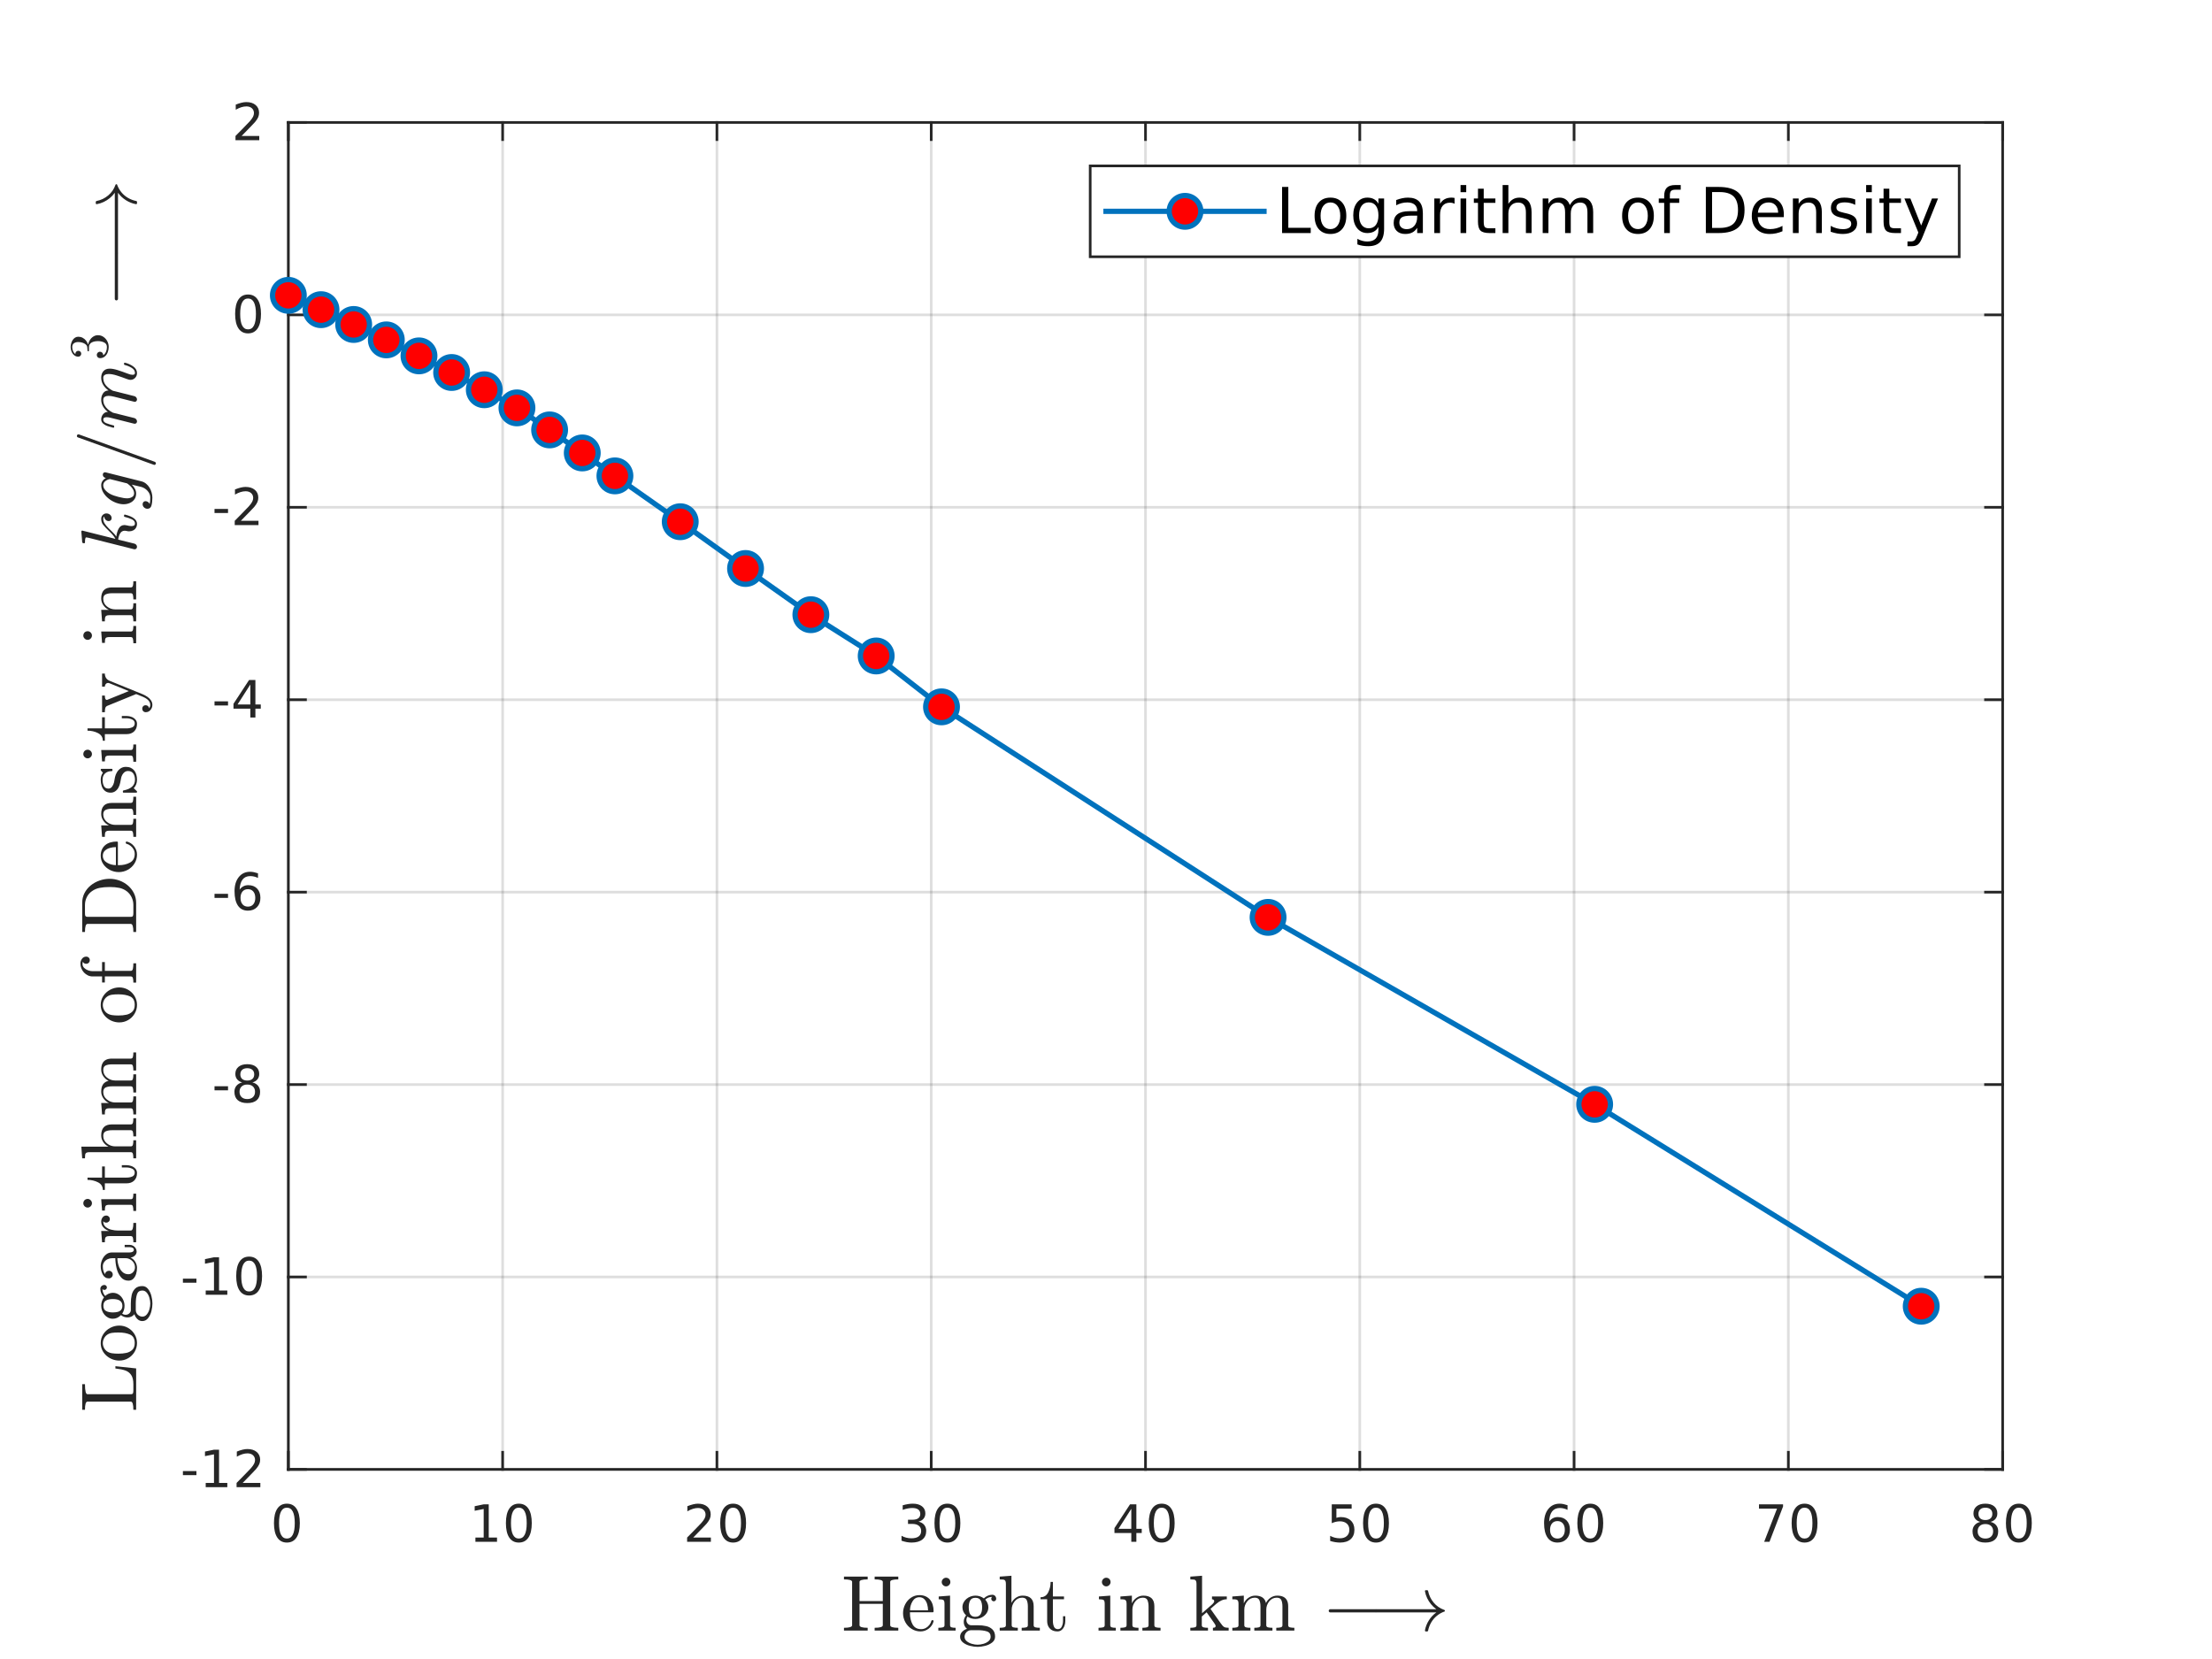 <?xml version="1.0"?>
<!DOCTYPE svg PUBLIC '-//W3C//DTD SVG 1.0//EN'
          'http://www.w3.org/TR/2001/REC-SVG-20010904/DTD/svg10.dtd'>
<svg xmlns:xlink="http://www.w3.org/1999/xlink" style="fill-opacity:1; color-rendering:auto; color-interpolation:auto; text-rendering:auto; stroke:black; stroke-linecap:square; stroke-miterlimit:10; shape-rendering:auto; stroke-opacity:1; fill:black; stroke-dasharray:none; font-weight:normal; stroke-width:1; font-family:'Dialog'; font-style:normal; stroke-linejoin:miter; font-size:12px; stroke-dashoffset:0; image-rendering:auto;" width="560" height="420" xmlns="http://www.w3.org/2000/svg"
><rect width="100%" height="100%" fill="#333333" stroke="none"/><!--Generated by the Batik Graphics2D SVG Generator--><defs id="genericDefs"
  /><g
  ><defs id="defs1"
    ><clipPath clipPathUnits="userSpaceOnUse" id="clipPath1"
      ><path d="M0 0 L560 0 L560 420 L0 420 L0 0 Z"
      /></clipPath
    ></defs
    ><g style="fill:white; stroke:white;"
    ><rect x="0" y="0" width="560" style="clip-path:url(#clipPath1); stroke:none;" height="420"
    /></g
    ><g style="fill:white; text-rendering:optimizeSpeed; color-rendering:optimizeSpeed; image-rendering:optimizeSpeed; shape-rendering:crispEdges; stroke:white; color-interpolation:sRGB;"
    ><rect x="0" width="560" height="420" y="0" style="stroke:none;"
      /><path style="stroke:none;" d="M73 372 L507 372 L507 31 L73 31 Z"
    /></g
    ><g style="stroke-linecap:butt; fill-opacity:0.149; fill:rgb(38,38,38); text-rendering:geometricPrecision; image-rendering:optimizeQuality; color-rendering:optimizeQuality; stroke-linejoin:round; stroke:rgb(38,38,38); color-interpolation:linearRGB; stroke-width:0.667; stroke-opacity:0.149;"
    ><line y2="31" style="fill:none;" x1="73" x2="73" y1="372"
      /><line y2="31" style="fill:none;" x1="127.25" x2="127.25" y1="372"
      /><line y2="31" style="fill:none;" x1="181.5" x2="181.5" y1="372"
      /><line y2="31" style="fill:none;" x1="235.75" x2="235.75" y1="372"
      /><line y2="31" style="fill:none;" x1="290" x2="290" y1="372"
      /><line y2="31" style="fill:none;" x1="344.25" x2="344.25" y1="372"
      /><line y2="31" style="fill:none;" x1="398.5" x2="398.5" y1="372"
      /><line y2="31" style="fill:none;" x1="452.75" x2="452.75" y1="372"
      /><line y2="31" style="fill:none;" x1="507" x2="507" y1="372"
      /><line y2="372" style="fill:none;" x1="507" x2="73" y1="372"
      /><line y2="323.286" style="fill:none;" x1="507" x2="73" y1="323.286"
      /><line y2="274.571" style="fill:none;" x1="507" x2="73" y1="274.571"
      /><line y2="225.857" style="fill:none;" x1="507" x2="73" y1="225.857"
      /><line y2="177.143" style="fill:none;" x1="507" x2="73" y1="177.143"
      /><line y2="128.429" style="fill:none;" x1="507" x2="73" y1="128.429"
      /><line y2="79.714" style="fill:none;" x1="507" x2="73" y1="79.714"
      /><line y2="31" style="fill:none;" x1="507" x2="73" y1="31"
      /><line x1="73" x2="507" y1="372" style="stroke-linecap:square; fill-opacity:1; fill:none; stroke-opacity:1;" y2="372"
      /><line x1="73" x2="507" y1="31" style="stroke-linecap:square; fill-opacity:1; fill:none; stroke-opacity:1;" y2="31"
      /><line x1="73" x2="73" y1="372" style="stroke-linecap:square; fill-opacity:1; fill:none; stroke-opacity:1;" y2="367.66"
      /><line x1="127.25" x2="127.25" y1="372" style="stroke-linecap:square; fill-opacity:1; fill:none; stroke-opacity:1;" y2="367.66"
      /><line x1="181.5" x2="181.5" y1="372" style="stroke-linecap:square; fill-opacity:1; fill:none; stroke-opacity:1;" y2="367.66"
      /><line x1="235.75" x2="235.75" y1="372" style="stroke-linecap:square; fill-opacity:1; fill:none; stroke-opacity:1;" y2="367.66"
      /><line x1="290" x2="290" y1="372" style="stroke-linecap:square; fill-opacity:1; fill:none; stroke-opacity:1;" y2="367.66"
      /><line x1="344.25" x2="344.25" y1="372" style="stroke-linecap:square; fill-opacity:1; fill:none; stroke-opacity:1;" y2="367.66"
      /><line x1="398.5" x2="398.5" y1="372" style="stroke-linecap:square; fill-opacity:1; fill:none; stroke-opacity:1;" y2="367.66"
      /><line x1="452.75" x2="452.75" y1="372" style="stroke-linecap:square; fill-opacity:1; fill:none; stroke-opacity:1;" y2="367.66"
      /><line x1="507" x2="507" y1="372" style="stroke-linecap:square; fill-opacity:1; fill:none; stroke-opacity:1;" y2="367.66"
      /><line x1="73" x2="73" y1="31" style="stroke-linecap:square; fill-opacity:1; fill:none; stroke-opacity:1;" y2="35.34"
      /><line x1="127.25" x2="127.25" y1="31" style="stroke-linecap:square; fill-opacity:1; fill:none; stroke-opacity:1;" y2="35.34"
      /><line x1="181.5" x2="181.5" y1="31" style="stroke-linecap:square; fill-opacity:1; fill:none; stroke-opacity:1;" y2="35.34"
      /><line x1="235.75" x2="235.75" y1="31" style="stroke-linecap:square; fill-opacity:1; fill:none; stroke-opacity:1;" y2="35.34"
      /><line x1="290" x2="290" y1="31" style="stroke-linecap:square; fill-opacity:1; fill:none; stroke-opacity:1;" y2="35.34"
      /><line x1="344.25" x2="344.25" y1="31" style="stroke-linecap:square; fill-opacity:1; fill:none; stroke-opacity:1;" y2="35.34"
      /><line x1="398.5" x2="398.5" y1="31" style="stroke-linecap:square; fill-opacity:1; fill:none; stroke-opacity:1;" y2="35.34"
      /><line x1="452.75" x2="452.75" y1="31" style="stroke-linecap:square; fill-opacity:1; fill:none; stroke-opacity:1;" y2="35.34"
      /><line x1="507" x2="507" y1="31" style="stroke-linecap:square; fill-opacity:1; fill:none; stroke-opacity:1;" y2="35.34"
    /></g
    ><g transform="translate(73,377.333)" style="font-size:13.333px; fill:rgb(38,38,38); text-rendering:geometricPrecision; image-rendering:optimizeQuality; color-rendering:optimizeQuality; font-family:'SansSerif'; stroke:rgb(38,38,38); color-interpolation:linearRGB;"
    ><path style="stroke:none;" d="M-0.375 4.359 Q-1.359 4.359 -1.859 5.336 Q-2.359 6.312 -2.359 8.266 Q-2.359 10.219 -1.859 11.195 Q-1.359 12.172 -0.375 12.172 Q0.625 12.172 1.125 11.195 Q1.625 10.219 1.625 8.266 Q1.625 6.312 1.125 5.336 Q0.625 4.359 -0.375 4.359 ZM-0.375 3.344 Q1.219 3.344 2.062 4.609 Q2.906 5.875 2.906 8.266 Q2.906 10.656 2.062 11.922 Q1.219 13.188 -0.375 13.188 Q-1.953 13.188 -2.797 11.922 Q-3.641 10.656 -3.641 8.266 Q-3.641 5.875 -2.797 4.609 Q-1.953 3.344 -0.375 3.344 Z"
    /></g
    ><g transform="translate(127.25,377.333)" style="font-size:13.333px; fill:rgb(38,38,38); text-rendering:geometricPrecision; image-rendering:optimizeQuality; color-rendering:optimizeQuality; font-family:'SansSerif'; stroke:rgb(38,38,38); color-interpolation:linearRGB;"
    ><path style="stroke:none;" d="M-6.891 11.922 L-4.797 11.922 L-4.797 4.688 L-7.078 5.141 L-7.078 3.984 L-4.812 3.516 L-3.516 3.516 L-3.516 11.922 L-1.422 11.922 L-1.422 13 L-6.891 13 L-6.891 11.922 ZM4.095 4.359 Q3.11 4.359 2.61 5.336 Q2.11 6.312 2.11 8.266 Q2.11 10.219 2.61 11.195 Q3.11 12.172 4.095 12.172 Q5.095 12.172 5.595 11.195 Q6.095 10.219 6.095 8.266 Q6.095 6.312 5.595 5.336 Q5.095 4.359 4.095 4.359 ZM4.095 3.344 Q5.689 3.344 6.532 4.609 Q7.376 5.875 7.376 8.266 Q7.376 10.656 6.532 11.922 Q5.689 13.188 4.095 13.188 Q2.517 13.188 1.673 11.922 Q0.829 10.656 0.829 8.266 Q0.829 5.875 1.673 4.609 Q2.517 3.344 4.095 3.344 Z"
    /></g
    ><g transform="translate(181.5,377.333)" style="font-size:13.333px; fill:rgb(38,38,38); text-rendering:geometricPrecision; image-rendering:optimizeQuality; color-rendering:optimizeQuality; font-family:'SansSerif'; stroke:rgb(38,38,38); color-interpolation:linearRGB;"
    ><path style="stroke:none;" d="M-6 11.922 L-1.531 11.922 L-1.531 13 L-7.547 13 L-7.547 11.922 Q-6.812 11.172 -5.555 9.898 Q-4.297 8.625 -3.969 8.25 Q-3.359 7.562 -3.117 7.078 Q-2.875 6.594 -2.875 6.141 Q-2.875 5.375 -3.398 4.906 Q-3.922 4.438 -4.781 4.438 Q-5.391 4.438 -6.055 4.641 Q-6.719 4.844 -7.484 5.281 L-7.484 3.984 Q-6.703 3.672 -6.031 3.508 Q-5.359 3.344 -4.812 3.344 Q-3.328 3.344 -2.453 4.086 Q-1.578 4.828 -1.578 6.062 Q-1.578 6.641 -1.797 7.164 Q-2.016 7.688 -2.594 8.391 Q-2.75 8.578 -3.602 9.461 Q-4.453 10.344 -6 11.922 ZM4.095 4.359 Q3.11 4.359 2.61 5.336 Q2.11 6.312 2.11 8.266 Q2.11 10.219 2.61 11.195 Q3.11 12.172 4.095 12.172 Q5.095 12.172 5.595 11.195 Q6.095 10.219 6.095 8.266 Q6.095 6.312 5.595 5.336 Q5.095 4.359 4.095 4.359 ZM4.095 3.344 Q5.689 3.344 6.532 4.609 Q7.376 5.875 7.376 8.266 Q7.376 10.656 6.532 11.922 Q5.689 13.188 4.095 13.188 Q2.517 13.188 1.673 11.922 Q0.829 10.656 0.829 8.266 Q0.829 5.875 1.673 4.609 Q2.517 3.344 4.095 3.344 Z"
    /></g
    ><g transform="translate(235.75,377.333)" style="font-size:13.333px; fill:rgb(38,38,38); text-rendering:geometricPrecision; image-rendering:optimizeQuality; color-rendering:optimizeQuality; font-family:'SansSerif'; stroke:rgb(38,38,38); color-interpolation:linearRGB;"
    ><path style="stroke:none;" d="M-3.219 7.891 Q-2.297 8.094 -1.781 8.711 Q-1.266 9.328 -1.266 10.25 Q-1.266 11.641 -2.234 12.414 Q-3.203 13.188 -4.984 13.188 Q-5.578 13.188 -6.211 13.07 Q-6.844 12.953 -7.516 12.719 L-7.516 11.469 Q-6.969 11.781 -6.336 11.945 Q-5.703 12.109 -5.016 12.109 Q-3.812 12.109 -3.18 11.633 Q-2.547 11.156 -2.547 10.25 Q-2.547 9.406 -3.133 8.938 Q-3.719 8.469 -4.766 8.469 L-5.875 8.469 L-5.875 7.406 L-4.719 7.406 Q-3.766 7.406 -3.266 7.031 Q-2.766 6.656 -2.766 5.938 Q-2.766 5.219 -3.281 4.828 Q-3.797 4.438 -4.766 4.438 Q-5.297 4.438 -5.898 4.547 Q-6.5 4.656 -7.219 4.906 L-7.219 3.75 Q-6.5 3.547 -5.859 3.445 Q-5.219 3.344 -4.656 3.344 Q-3.188 3.344 -2.336 4.008 Q-1.484 4.672 -1.484 5.812 Q-1.484 6.594 -1.938 7.141 Q-2.391 7.688 -3.219 7.891 ZM4.095 4.359 Q3.11 4.359 2.61 5.336 Q2.11 6.312 2.11 8.266 Q2.11 10.219 2.61 11.195 Q3.11 12.172 4.095 12.172 Q5.095 12.172 5.595 11.195 Q6.095 10.219 6.095 8.266 Q6.095 6.312 5.595 5.336 Q5.095 4.359 4.095 4.359 ZM4.095 3.344 Q5.689 3.344 6.532 4.609 Q7.376 5.875 7.376 8.266 Q7.376 10.656 6.532 11.922 Q5.689 13.188 4.095 13.188 Q2.517 13.188 1.673 11.922 Q0.829 10.656 0.829 8.266 Q0.829 5.875 1.673 4.609 Q2.517 3.344 4.095 3.344 Z"
    /></g
    ><g transform="translate(290,377.333)" style="font-size:13.333px; fill:rgb(38,38,38); text-rendering:geometricPrecision; image-rendering:optimizeQuality; color-rendering:optimizeQuality; font-family:'SansSerif'; stroke:rgb(38,38,38); color-interpolation:linearRGB;"
    ><path style="stroke:none;" d="M-3.594 4.641 L-6.828 9.703 L-3.594 9.703 L-3.594 4.641 ZM-3.922 3.516 L-2.312 3.516 L-2.312 9.703 L-0.953 9.703 L-0.953 10.766 L-2.312 10.766 L-2.312 13 L-3.594 13 L-3.594 10.766 L-7.859 10.766 L-7.859 9.531 L-3.922 3.516 ZM4.095 4.359 Q3.11 4.359 2.61 5.336 Q2.11 6.312 2.11 8.266 Q2.11 10.219 2.61 11.195 Q3.11 12.172 4.095 12.172 Q5.095 12.172 5.595 11.195 Q6.095 10.219 6.095 8.266 Q6.095 6.312 5.595 5.336 Q5.095 4.359 4.095 4.359 ZM4.095 3.344 Q5.689 3.344 6.532 4.609 Q7.376 5.875 7.376 8.266 Q7.376 10.656 6.532 11.922 Q5.689 13.188 4.095 13.188 Q2.517 13.188 1.673 11.922 Q0.829 10.656 0.829 8.266 Q0.829 5.875 1.673 4.609 Q2.517 3.344 4.095 3.344 Z"
    /></g
    ><g transform="translate(344.25,377.333)" style="font-size:13.333px; fill:rgb(38,38,38); text-rendering:geometricPrecision; image-rendering:optimizeQuality; color-rendering:optimizeQuality; font-family:'SansSerif'; stroke:rgb(38,38,38); color-interpolation:linearRGB;"
    ><path style="stroke:none;" d="M-7.094 3.516 L-2.062 3.516 L-2.062 4.609 L-5.922 4.609 L-5.922 6.922 Q-5.641 6.828 -5.359 6.781 Q-5.078 6.734 -4.812 6.734 Q-3.219 6.734 -2.289 7.602 Q-1.359 8.469 -1.359 9.953 Q-1.359 11.484 -2.312 12.336 Q-3.266 13.188 -5 13.188 Q-5.594 13.188 -6.219 13.086 Q-6.844 12.984 -7.5 12.781 L-7.5 11.484 Q-6.922 11.797 -6.312 11.953 Q-5.703 12.109 -5.031 12.109 Q-3.922 12.109 -3.281 11.531 Q-2.641 10.953 -2.641 9.953 Q-2.641 8.969 -3.281 8.391 Q-3.922 7.812 -5.031 7.812 Q-5.547 7.812 -6.055 7.93 Q-6.562 8.047 -7.094 8.281 L-7.094 3.516 ZM4.095 4.359 Q3.11 4.359 2.61 5.336 Q2.11 6.312 2.11 8.266 Q2.11 10.219 2.61 11.195 Q3.11 12.172 4.095 12.172 Q5.095 12.172 5.595 11.195 Q6.095 10.219 6.095 8.266 Q6.095 6.312 5.595 5.336 Q5.095 4.359 4.095 4.359 ZM4.095 3.344 Q5.689 3.344 6.532 4.609 Q7.376 5.875 7.376 8.266 Q7.376 10.656 6.532 11.922 Q5.689 13.188 4.095 13.188 Q2.517 13.188 1.673 11.922 Q0.829 10.656 0.829 8.266 Q0.829 5.875 1.673 4.609 Q2.517 3.344 4.095 3.344 Z"
    /></g
    ><g transform="translate(398.5,377.333)" style="font-size:13.333px; fill:rgb(38,38,38); text-rendering:geometricPrecision; image-rendering:optimizeQuality; color-rendering:optimizeQuality; font-family:'SansSerif'; stroke:rgb(38,38,38); color-interpolation:linearRGB;"
    ><path style="stroke:none;" d="M-4.203 7.75 Q-5.078 7.75 -5.578 8.344 Q-6.078 8.938 -6.078 9.953 Q-6.078 10.984 -5.578 11.578 Q-5.078 12.172 -4.203 12.172 Q-3.344 12.172 -2.844 11.578 Q-2.344 10.984 -2.344 9.953 Q-2.344 8.938 -2.844 8.344 Q-3.344 7.75 -4.203 7.75 ZM-1.656 3.734 L-1.656 4.906 Q-2.141 4.672 -2.633 4.555 Q-3.125 4.438 -3.609 4.438 Q-4.875 4.438 -5.547 5.289 Q-6.219 6.141 -6.312 7.875 Q-5.938 7.328 -5.375 7.031 Q-4.812 6.734 -4.125 6.734 Q-2.703 6.734 -1.875 7.602 Q-1.047 8.469 -1.047 9.953 Q-1.047 11.422 -1.914 12.305 Q-2.781 13.188 -4.203 13.188 Q-5.859 13.188 -6.727 11.922 Q-7.594 10.656 -7.594 8.266 Q-7.594 6.031 -6.523 4.688 Q-5.453 3.344 -3.656 3.344 Q-3.188 3.344 -2.695 3.445 Q-2.203 3.547 -1.656 3.734 ZM4.095 4.359 Q3.11 4.359 2.61 5.336 Q2.11 6.312 2.11 8.266 Q2.11 10.219 2.61 11.195 Q3.11 12.172 4.095 12.172 Q5.095 12.172 5.595 11.195 Q6.095 10.219 6.095 8.266 Q6.095 6.312 5.595 5.336 Q5.095 4.359 4.095 4.359 ZM4.095 3.344 Q5.689 3.344 6.532 4.609 Q7.376 5.875 7.376 8.266 Q7.376 10.656 6.532 11.922 Q5.689 13.188 4.095 13.188 Q2.517 13.188 1.673 11.922 Q0.829 10.656 0.829 8.266 Q0.829 5.875 1.673 4.609 Q2.517 3.344 4.095 3.344 Z"
    /></g
    ><g transform="translate(452.75,377.333)" style="font-size:13.333px; fill:rgb(38,38,38); text-rendering:geometricPrecision; image-rendering:optimizeQuality; color-rendering:optimizeQuality; font-family:'SansSerif'; stroke:rgb(38,38,38); color-interpolation:linearRGB;"
    ><path style="stroke:none;" d="M-7.438 3.516 L-1.344 3.516 L-1.344 4.062 L-4.781 13 L-6.125 13 L-2.875 4.609 L-7.438 4.609 L-7.438 3.516 ZM4.095 4.359 Q3.11 4.359 2.61 5.336 Q2.11 6.312 2.11 8.266 Q2.11 10.219 2.61 11.195 Q3.11 12.172 4.095 12.172 Q5.095 12.172 5.595 11.195 Q6.095 10.219 6.095 8.266 Q6.095 6.312 5.595 5.336 Q5.095 4.359 4.095 4.359 ZM4.095 3.344 Q5.689 3.344 6.532 4.609 Q7.376 5.875 7.376 8.266 Q7.376 10.656 6.532 11.922 Q5.689 13.188 4.095 13.188 Q2.517 13.188 1.673 11.922 Q0.829 10.656 0.829 8.266 Q0.829 5.875 1.673 4.609 Q2.517 3.344 4.095 3.344 Z"
    /></g
    ><g transform="translate(507,377.333)" style="font-size:13.333px; fill:rgb(38,38,38); text-rendering:geometricPrecision; image-rendering:optimizeQuality; color-rendering:optimizeQuality; font-family:'SansSerif'; stroke:rgb(38,38,38); color-interpolation:linearRGB;"
    ><path style="stroke:none;" d="M-4.375 8.5 Q-5.281 8.5 -5.805 8.992 Q-6.328 9.484 -6.328 10.328 Q-6.328 11.188 -5.805 11.68 Q-5.281 12.172 -4.375 12.172 Q-3.453 12.172 -2.93 11.68 Q-2.406 11.188 -2.406 10.328 Q-2.406 9.484 -2.93 8.992 Q-3.453 8.5 -4.375 8.5 ZM-5.656 7.953 Q-6.469 7.75 -6.93 7.188 Q-7.391 6.625 -7.391 5.812 Q-7.391 4.672 -6.586 4.008 Q-5.781 3.344 -4.375 3.344 Q-2.953 3.344 -2.148 4.008 Q-1.344 4.672 -1.344 5.812 Q-1.344 6.625 -1.805 7.188 Q-2.266 7.75 -3.078 7.953 Q-2.156 8.172 -1.641 8.797 Q-1.125 9.422 -1.125 10.328 Q-1.125 11.719 -1.961 12.453 Q-2.797 13.188 -4.375 13.188 Q-5.938 13.188 -6.781 12.453 Q-7.625 11.719 -7.625 10.328 Q-7.625 9.422 -7.102 8.797 Q-6.578 8.172 -5.656 7.953 ZM-6.125 5.922 Q-6.125 6.672 -5.664 7.078 Q-5.203 7.484 -4.375 7.484 Q-3.547 7.484 -3.078 7.078 Q-2.609 6.672 -2.609 5.922 Q-2.609 5.188 -3.078 4.773 Q-3.547 4.359 -4.375 4.359 Q-5.203 4.359 -5.664 4.773 Q-6.125 5.188 -6.125 5.922 ZM4.095 4.359 Q3.11 4.359 2.61 5.336 Q2.11 6.312 2.11 8.266 Q2.11 10.219 2.61 11.195 Q3.11 12.172 4.095 12.172 Q5.095 12.172 5.595 11.195 Q6.095 10.219 6.095 8.266 Q6.095 6.312 5.595 5.336 Q5.095 4.359 4.095 4.359 ZM4.095 3.344 Q5.689 3.344 6.532 4.609 Q7.376 5.875 7.376 8.266 Q7.376 10.656 6.532 11.922 Q5.689 13.188 4.095 13.188 Q2.517 13.188 1.673 11.922 Q0.829 10.656 0.829 8.266 Q0.829 5.875 1.673 4.609 Q2.517 3.344 4.095 3.344 Z"
    /></g
    ><g transform="translate(290,396)" style="font-size:20px; fill:rgb(38,38,38); text-rendering:geometricPrecision; image-rendering:optimizeQuality; color-rendering:optimizeQuality; font-family:'mwa_cmr10'; stroke:rgb(38,38,38); color-interpolation:linearRGB;"
    ><path style="stroke:none;" d="M-76.335 16.8 L-76.335 16.097 Q-74.273 16.097 -74.273 15.456 L-74.273 4.472 Q-74.273 3.847 -76.335 3.847 L-76.335 3.144 L-70.335 3.144 L-70.335 3.847 Q-72.398 3.847 -72.398 4.472 L-72.398 9.331 L-66.507 9.331 L-66.507 4.472 Q-66.507 3.847 -68.57 3.847 L-68.57 3.144 L-62.585 3.144 L-62.585 3.847 Q-64.632 3.847 -64.632 4.472 L-64.632 15.456 Q-64.632 16.097 -62.585 16.097 L-62.585 16.8 L-68.57 16.8 L-68.57 16.097 Q-66.507 16.097 -66.507 15.456 L-66.507 10.034 L-72.398 10.034 L-72.398 15.456 Q-72.398 16.097 -70.335 16.097 L-70.335 16.8 L-76.335 16.8 Z"
      /><path style="stroke:none;" d="M-56.96 17.019 Q-58.179 17.019 -59.202 16.378 Q-60.226 15.737 -60.804 14.675 Q-61.382 13.612 -61.382 12.409 Q-61.382 11.237 -60.851 10.183 Q-60.32 9.128 -59.367 8.48 Q-58.413 7.831 -57.242 7.831 Q-56.335 7.831 -55.656 8.144 Q-54.976 8.456 -54.531 9.003 Q-54.085 9.55 -53.867 10.292 Q-53.648 11.034 -53.648 11.909 Q-53.648 12.175 -53.851 12.175 L-59.632 12.175 L-59.632 12.394 Q-59.632 14.05 -58.968 15.245 Q-58.304 16.441 -56.788 16.441 Q-56.179 16.441 -55.656 16.167 Q-55.132 15.894 -54.742 15.402 Q-54.351 14.909 -54.226 14.362 Q-54.195 14.284 -54.14 14.23 Q-54.085 14.175 -54.023 14.175 L-53.851 14.175 Q-53.648 14.175 -53.648 14.441 Q-53.929 15.566 -54.867 16.292 Q-55.804 17.019 -56.96 17.019 ZM-59.617 11.675 L-55.054 11.675 Q-55.054 10.925 -55.265 10.159 Q-55.476 9.394 -55.968 8.878 Q-56.46 8.362 -57.242 8.362 Q-58.382 8.362 -58.999 9.425 Q-59.617 10.487 -59.617 11.675 Z"
      /><path style="stroke:none;" d="M-52.446 16.8 L-52.446 16.097 Q-51.759 16.097 -51.321 15.987 Q-50.884 15.878 -50.884 15.456 L-50.884 10.003 Q-50.884 9.237 -51.181 9.058 Q-51.478 8.878 -52.353 8.878 L-52.353 8.175 L-49.478 7.956 L-49.478 15.456 Q-49.478 15.878 -49.095 15.987 Q-48.712 16.097 -48.071 16.097 L-48.071 16.8 L-52.446 16.8 ZM-51.587 4.519 Q-51.587 4.081 -51.259 3.753 Q-50.931 3.425 -50.493 3.425 Q-50.212 3.425 -49.946 3.566 Q-49.681 3.706 -49.54 3.972 Q-49.4 4.237 -49.4 4.519 Q-49.4 4.956 -49.728 5.284 Q-50.056 5.612 -50.493 5.612 Q-50.931 5.612 -51.259 5.284 Q-51.587 4.956 -51.587 4.519 Z"
      /><path style="stroke:none;" d="M-46.938 18.362 Q-46.938 17.644 -46.422 17.112 Q-45.906 16.581 -45.188 16.362 Q-45.594 16.05 -45.805 15.597 Q-46.016 15.144 -46.016 14.628 Q-46.016 13.691 -45.422 12.956 Q-46.344 12.066 -46.344 10.894 Q-46.344 10.269 -46.071 9.722 Q-45.797 9.175 -45.321 8.777 Q-44.844 8.378 -44.258 8.167 Q-43.672 7.956 -43.063 7.956 Q-41.859 7.956 -40.922 8.659 Q-40.5 8.222 -39.946 7.98 Q-39.391 7.737 -38.781 7.737 Q-38.344 7.737 -38.071 8.042 Q-37.797 8.347 -37.797 8.784 Q-37.797 9.019 -37.984 9.206 Q-38.172 9.394 -38.422 9.394 Q-38.672 9.394 -38.859 9.206 Q-39.047 9.019 -39.047 8.784 Q-39.047 8.409 -38.797 8.269 Q-39.828 8.269 -40.578 8.972 Q-40.219 9.331 -40 9.855 Q-39.781 10.378 -39.781 10.894 Q-39.781 11.753 -40.25 12.433 Q-40.719 13.112 -41.484 13.487 Q-42.25 13.862 -43.063 13.862 Q-44.156 13.862 -45.063 13.269 Q-45.344 13.659 -45.344 14.144 Q-45.344 14.675 -44.992 15.066 Q-44.641 15.456 -44.125 15.456 L-42.484 15.456 Q-41.281 15.456 -40.328 15.675 Q-39.375 15.894 -38.727 16.534 Q-38.078 17.175 -38.078 18.362 Q-38.078 19.237 -38.821 19.823 Q-39.563 20.409 -40.594 20.667 Q-41.625 20.925 -42.5 20.925 Q-43.391 20.925 -44.422 20.667 Q-45.453 20.409 -46.196 19.823 Q-46.938 19.237 -46.938 18.362 ZM-45.813 18.362 Q-45.813 19.034 -45.266 19.487 Q-44.719 19.941 -43.953 20.159 Q-43.188 20.378 -42.5 20.378 Q-41.828 20.378 -41.055 20.159 Q-40.281 19.941 -39.742 19.487 Q-39.203 19.034 -39.203 18.362 Q-39.203 17.316 -40.156 17.011 Q-41.109 16.706 -42.484 16.706 L-44.125 16.706 Q-44.578 16.706 -44.961 16.925 Q-45.344 17.144 -45.578 17.542 Q-45.813 17.941 -45.813 18.362 ZM-43.063 13.316 Q-41.359 13.316 -41.359 10.894 Q-41.359 9.862 -41.719 9.183 Q-42.078 8.503 -43.063 8.503 Q-44.031 8.503 -44.391 9.183 Q-44.75 9.862 -44.75 10.894 Q-44.75 11.566 -44.617 12.105 Q-44.484 12.644 -44.109 12.98 Q-43.734 13.316 -43.063 13.316 Z"
      /><path style="stroke:none;" d="M-36.906 16.8 L-36.906 16.097 Q-36.219 16.097 -35.781 15.987 Q-35.344 15.878 -35.344 15.456 L-35.344 4.956 Q-35.344 4.425 -35.5 4.183 Q-35.656 3.941 -35.961 3.894 Q-36.266 3.847 -36.906 3.847 L-36.906 3.144 L-33.938 2.925 L-33.938 9.8 Q-33.516 8.972 -32.766 8.464 Q-32.016 7.956 -31.11 7.956 Q-29.719 7.956 -29.016 8.62 Q-28.313 9.284 -28.313 10.659 L-28.313 15.456 Q-28.313 15.878 -27.875 15.987 Q-27.438 16.097 -26.75 16.097 L-26.75 16.8 L-31.344 16.8 L-31.344 16.097 Q-30.656 16.097 -30.219 15.987 Q-29.781 15.878 -29.781 15.456 L-29.781 10.722 Q-29.781 9.737 -30.063 9.105 Q-30.344 8.472 -31.219 8.472 Q-32.375 8.472 -33.125 9.402 Q-33.875 10.331 -33.875 11.519 L-33.875 15.456 Q-33.875 15.878 -33.438 15.987 Q-33 16.097 -32.328 16.097 L-32.328 16.8 L-36.906 16.8 Z"
      /><path style="stroke:none;" d="M-24.898 14.394 L-24.898 8.878 L-26.57 8.878 L-26.57 8.362 Q-25.257 8.362 -24.64 7.144 Q-24.023 5.925 -24.023 4.487 L-23.445 4.487 L-23.445 8.175 L-20.632 8.175 L-20.632 8.878 L-23.445 8.878 L-23.445 14.362 Q-23.445 15.191 -23.171 15.816 Q-22.898 16.441 -22.163 16.441 Q-21.491 16.441 -21.187 15.777 Q-20.882 15.112 -20.882 14.362 L-20.882 13.175 L-20.304 13.175 L-20.304 14.394 Q-20.304 15.019 -20.53 15.628 Q-20.757 16.237 -21.21 16.628 Q-21.663 17.019 -22.304 17.019 Q-23.507 17.019 -24.202 16.3 Q-24.898 15.581 -24.898 14.394 Z"
      /><path style="stroke:none;" d="M-11.891 16.8 L-11.891 16.097 Q-11.203 16.097 -10.766 15.987 Q-10.328 15.878 -10.328 15.456 L-10.328 10.003 Q-10.328 9.237 -10.625 9.058 Q-10.922 8.878 -11.797 8.878 L-11.797 8.175 L-8.922 7.956 L-8.922 15.456 Q-8.922 15.878 -8.539 15.987 Q-8.156 16.097 -7.516 16.097 L-7.516 16.8 L-11.891 16.8 ZM-11.031 4.519 Q-11.031 4.081 -10.703 3.753 Q-10.375 3.425 -9.938 3.425 Q-9.656 3.425 -9.391 3.566 Q-9.125 3.706 -8.985 3.972 Q-8.844 4.237 -8.844 4.519 Q-8.844 4.956 -9.172 5.284 Q-9.5 5.612 -9.938 5.612 Q-10.375 5.612 -10.703 5.284 Q-11.031 4.956 -11.031 4.519 Z"
      /><path style="stroke:none;" d="M-6.351 16.8 L-6.351 16.097 Q-5.663 16.097 -5.226 15.987 Q-4.788 15.878 -4.788 15.456 L-4.788 10.003 Q-4.788 9.472 -4.944 9.23 Q-5.101 8.987 -5.405 8.933 Q-5.71 8.878 -6.351 8.878 L-6.351 8.175 L-3.445 7.956 L-3.445 9.909 Q-3.054 9.05 -2.265 8.503 Q-1.476 7.956 -0.554 7.956 Q0.837 7.956 1.54 8.62 Q2.243 9.284 2.243 10.659 L2.243 15.456 Q2.243 15.878 2.68 15.987 Q3.118 16.097 3.805 16.097 L3.805 16.8 L-0.788 16.8 L-0.788 16.097 Q-0.101 16.097 0.337 15.987 Q0.774 15.878 0.774 15.456 L0.774 10.722 Q0.774 9.737 0.493 9.105 Q0.212 8.472 -0.663 8.472 Q-1.819 8.472 -2.57 9.402 Q-3.32 10.331 -3.32 11.519 L-3.32 15.456 Q-3.32 15.878 -2.882 15.987 Q-2.445 16.097 -1.773 16.097 L-1.773 16.8 L-6.351 16.8 Z"
      /><path style="stroke:none;" d="M11.349 16.8 L11.349 16.097 Q12.036 16.097 12.474 15.987 Q12.911 15.878 12.911 15.456 L12.911 4.956 Q12.911 4.425 12.755 4.183 Q12.599 3.941 12.294 3.894 Q11.989 3.847 11.349 3.847 L11.349 3.144 L14.318 2.925 L14.318 12.409 L16.989 10.066 Q17.396 9.675 17.396 9.362 Q17.396 9.128 17.232 9.003 Q17.068 8.878 16.833 8.878 L16.833 8.175 L20.583 8.175 L20.583 8.878 Q19.239 8.878 17.88 10.066 L16.443 11.3 L19.005 14.909 Q19.521 15.659 19.88 15.878 Q20.239 16.097 21.052 16.097 L21.052 16.8 L17.068 16.8 L17.068 16.097 Q17.755 16.097 17.755 15.675 Q17.755 15.378 17.396 14.909 L15.474 12.175 L14.255 13.237 L14.255 15.456 Q14.255 15.878 14.7 15.987 Q15.146 16.097 15.818 16.097 L15.818 16.8 L11.349 16.8 Z"
      /><path style="stroke:none;" d="M21.983 16.8 L21.983 16.097 Q22.67 16.097 23.108 15.987 Q23.545 15.878 23.545 15.456 L23.545 10.003 Q23.545 9.472 23.389 9.23 Q23.233 8.987 22.928 8.933 Q22.623 8.878 21.983 8.878 L21.983 8.175 L24.889 7.956 L24.889 9.909 Q25.279 9.05 26.069 8.503 Q26.858 7.956 27.779 7.956 Q30.092 7.956 30.498 9.831 Q30.889 9.003 31.662 8.48 Q32.436 7.956 33.358 7.956 Q34.264 7.956 34.881 8.253 Q35.498 8.55 35.811 9.152 Q36.123 9.753 36.123 10.659 L36.123 15.456 Q36.123 15.878 36.569 15.987 Q37.014 16.097 37.686 16.097 L37.686 16.8 L33.108 16.8 L33.108 16.097 Q33.795 16.097 34.233 15.987 Q34.67 15.878 34.67 15.456 L34.67 10.722 Q34.67 9.706 34.389 9.089 Q34.108 8.472 33.233 8.472 Q32.076 8.472 31.326 9.402 Q30.576 10.331 30.576 11.519 L30.576 15.456 Q30.576 15.878 31.014 15.987 Q31.451 16.097 32.139 16.097 L32.139 16.8 L27.545 16.8 L27.545 16.097 Q28.233 16.097 28.67 15.987 Q29.108 15.878 29.108 15.456 L29.108 10.722 Q29.108 9.737 28.826 9.105 Q28.545 8.472 27.67 8.472 Q26.514 8.472 25.764 9.402 Q25.014 10.331 25.014 11.519 L25.014 15.456 Q25.014 15.878 25.451 15.987 Q25.889 16.097 26.561 16.097 L26.561 16.8 L21.983 16.8 Z"
      /><path style="stroke:none;" d="M46.769 12.206 Q46.597 12.206 46.488 12.073 Q46.379 11.941 46.379 11.8 Q46.379 11.659 46.488 11.527 Q46.597 11.394 46.769 11.394 L58.238 11.394 Q58.394 11.394 58.496 11.527 Q58.597 11.659 58.597 11.8 Q58.597 11.941 58.496 12.073 Q58.394 12.206 58.238 12.206 L46.769 12.206 Z"
      /><path style="stroke:none;" d="M58.445 12.206 Q58.288 12.206 58.179 12.073 Q58.07 11.941 58.07 11.8 Q58.07 11.659 58.179 11.527 Q58.288 11.394 58.445 11.394 L73.632 11.394 Q72.867 10.847 72.281 10.128 Q71.695 9.409 71.304 8.589 Q70.913 7.769 70.742 6.831 Q70.742 6.581 70.945 6.581 L71.351 6.581 Q71.413 6.581 71.468 6.636 Q71.523 6.691 71.538 6.753 Q71.71 7.612 72.07 8.355 Q72.429 9.097 72.96 9.73 Q73.492 10.362 74.156 10.823 Q74.82 11.284 75.663 11.581 Q75.804 11.659 75.804 11.8 Q75.804 11.956 75.663 11.987 Q74.617 12.362 73.749 13.073 Q72.882 13.784 72.32 14.761 Q71.757 15.737 71.538 16.847 Q71.523 16.909 71.468 16.964 Q71.413 17.019 71.351 17.019 L70.945 17.019 Q70.742 17.019 70.742 16.753 Q70.992 15.394 71.757 14.191 Q72.523 12.987 73.632 12.206 L58.445 12.206 Z"
    /></g
    ><g style="fill:rgb(38,38,38); text-rendering:geometricPrecision; image-rendering:optimizeQuality; color-rendering:optimizeQuality; stroke-linejoin:round; stroke:rgb(38,38,38); color-interpolation:linearRGB; stroke-width:0.667;"
    ><line y2="31" style="fill:none;" x1="73" x2="73" y1="372"
      /><line y2="31" style="fill:none;" x1="507" x2="507" y1="372"
      /><line y2="372" style="fill:none;" x1="73" x2="77.34" y1="372"
      /><line y2="323.286" style="fill:none;" x1="73" x2="77.34" y1="323.286"
      /><line y2="274.571" style="fill:none;" x1="73" x2="77.34" y1="274.571"
      /><line y2="225.857" style="fill:none;" x1="73" x2="77.34" y1="225.857"
      /><line y2="177.143" style="fill:none;" x1="73" x2="77.34" y1="177.143"
      /><line y2="128.429" style="fill:none;" x1="73" x2="77.34" y1="128.429"
      /><line y2="79.714" style="fill:none;" x1="73" x2="77.34" y1="79.714"
      /><line y2="31" style="fill:none;" x1="73" x2="77.34" y1="31"
      /><line y2="372" style="fill:none;" x1="507" x2="502.66" y1="372"
      /><line y2="323.286" style="fill:none;" x1="507" x2="502.66" y1="323.286"
      /><line y2="274.571" style="fill:none;" x1="507" x2="502.66" y1="274.571"
      /><line y2="225.857" style="fill:none;" x1="507" x2="502.66" y1="225.857"
      /><line y2="177.143" style="fill:none;" x1="507" x2="502.66" y1="177.143"
      /><line y2="128.429" style="fill:none;" x1="507" x2="502.66" y1="128.429"
      /><line y2="79.714" style="fill:none;" x1="507" x2="502.66" y1="79.714"
      /><line y2="31" style="fill:none;" x1="507" x2="502.66" y1="31"
    /></g
    ><g transform="translate(67.667,372)" style="font-size:13.333px; fill:rgb(38,38,38); text-rendering:geometricPrecision; image-rendering:optimizeQuality; color-rendering:optimizeQuality; font-family:'SansSerif'; stroke:rgb(38,38,38); color-interpolation:linearRGB;"
    ><path style="stroke:none;" d="M-21.359 0.422 L-17.938 0.422 L-17.938 1.453 L-21.359 1.453 L-21.359 0.422 ZM-15.587 3.422 L-13.493 3.422 L-13.493 -3.812 L-15.774 -3.359 L-15.774 -4.516 L-13.509 -4.984 L-12.212 -4.984 L-12.212 3.422 L-10.118 3.422 L-10.118 4.5 L-15.587 4.5 L-15.587 3.422 ZM-6.226 3.422 L-1.758 3.422 L-1.758 4.5 L-7.773 4.5 L-7.773 3.422 Q-7.039 2.672 -5.781 1.398 Q-4.523 0.125 -4.195 -0.25 Q-3.586 -0.938 -3.344 -1.422 Q-3.102 -1.906 -3.102 -2.359 Q-3.102 -3.125 -3.625 -3.594 Q-4.148 -4.062 -5.008 -4.062 Q-5.617 -4.062 -6.281 -3.859 Q-6.945 -3.656 -7.711 -3.219 L-7.711 -4.516 Q-6.93 -4.828 -6.258 -4.992 Q-5.586 -5.156 -5.039 -5.156 Q-3.555 -5.156 -2.68 -4.414 Q-1.805 -3.672 -1.805 -2.438 Q-1.805 -1.859 -2.023 -1.336 Q-2.242 -0.812 -2.82 -0.109 Q-2.977 0.078 -3.828 0.961 Q-4.68 1.844 -6.226 3.422 Z"
    /></g
    ><g transform="translate(67.667,323.286)" style="font-size:13.333px; fill:rgb(38,38,38); text-rendering:geometricPrecision; image-rendering:optimizeQuality; color-rendering:optimizeQuality; font-family:'SansSerif'; stroke:rgb(38,38,38); color-interpolation:linearRGB;"
    ><path style="stroke:none;" d="M-21.359 0.422 L-17.938 0.422 L-17.938 1.453 L-21.359 1.453 L-21.359 0.422 ZM-15.587 3.422 L-13.493 3.422 L-13.493 -3.812 L-15.774 -3.359 L-15.774 -4.516 L-13.509 -4.984 L-12.212 -4.984 L-12.212 3.422 L-10.118 3.422 L-10.118 4.5 L-15.587 4.5 L-15.587 3.422 ZM-4.601 -4.141 Q-5.586 -4.141 -6.086 -3.164 Q-6.586 -2.188 -6.586 -0.234 Q-6.586 1.719 -6.086 2.695 Q-5.586 3.672 -4.601 3.672 Q-3.602 3.672 -3.102 2.695 Q-2.602 1.719 -2.602 -0.234 Q-2.602 -2.188 -3.102 -3.164 Q-3.602 -4.141 -4.601 -4.141 ZM-4.601 -5.156 Q-3.008 -5.156 -2.164 -3.891 Q-1.32 -2.625 -1.32 -0.234 Q-1.32 2.156 -2.164 3.422 Q-3.008 4.688 -4.601 4.688 Q-6.18 4.688 -7.023 3.422 Q-7.867 2.156 -7.867 -0.234 Q-7.867 -2.625 -7.023 -3.891 Q-6.18 -5.156 -4.601 -5.156 Z"
    /></g
    ><g transform="translate(67.667,274.571)" style="font-size:13.333px; fill:rgb(38,38,38); text-rendering:geometricPrecision; image-rendering:optimizeQuality; color-rendering:optimizeQuality; font-family:'SansSerif'; stroke:rgb(38,38,38); color-interpolation:linearRGB;"
    ><path style="stroke:none;" d="M-13.359 0.422 L-9.938 0.422 L-9.938 1.453 L-13.359 1.453 L-13.359 0.422 ZM-5.071 0 Q-5.978 0 -6.501 0.492 Q-7.024 0.984 -7.024 1.828 Q-7.024 2.688 -6.501 3.18 Q-5.978 3.672 -5.071 3.672 Q-4.149 3.672 -3.626 3.18 Q-3.103 2.688 -3.103 1.828 Q-3.103 0.984 -3.626 0.492 Q-4.149 0 -5.071 0 ZM-6.353 -0.547 Q-7.165 -0.75 -7.626 -1.312 Q-8.087 -1.875 -8.087 -2.688 Q-8.087 -3.828 -7.282 -4.492 Q-6.478 -5.156 -5.071 -5.156 Q-3.649 -5.156 -2.845 -4.492 Q-2.04 -3.828 -2.04 -2.688 Q-2.04 -1.875 -2.501 -1.312 Q-2.962 -0.75 -3.774 -0.547 Q-2.853 -0.328 -2.337 0.297 Q-1.821 0.922 -1.821 1.828 Q-1.821 3.219 -2.657 3.953 Q-3.493 4.688 -5.071 4.688 Q-6.634 4.688 -7.478 3.953 Q-8.321 3.219 -8.321 1.828 Q-8.321 0.922 -7.798 0.297 Q-7.274 -0.328 -6.353 -0.547 ZM-6.821 -2.578 Q-6.821 -1.828 -6.36 -1.422 Q-5.899 -1.016 -5.071 -1.016 Q-4.243 -1.016 -3.774 -1.422 Q-3.306 -1.828 -3.306 -2.578 Q-3.306 -3.312 -3.774 -3.727 Q-4.243 -4.141 -5.071 -4.141 Q-5.899 -4.141 -6.36 -3.727 Q-6.821 -3.312 -6.821 -2.578 Z"
    /></g
    ><g transform="translate(67.667,225.857)" style="font-size:13.333px; fill:rgb(38,38,38); text-rendering:geometricPrecision; image-rendering:optimizeQuality; color-rendering:optimizeQuality; font-family:'SansSerif'; stroke:rgb(38,38,38); color-interpolation:linearRGB;"
    ><path style="stroke:none;" d="M-13.359 0.422 L-9.938 0.422 L-9.938 1.453 L-13.359 1.453 L-13.359 0.422 ZM-4.899 -0.75 Q-5.774 -0.75 -6.274 -0.156 Q-6.774 0.438 -6.774 1.453 Q-6.774 2.484 -6.274 3.078 Q-5.774 3.672 -4.899 3.672 Q-4.04 3.672 -3.54 3.078 Q-3.04 2.484 -3.04 1.453 Q-3.04 0.438 -3.54 -0.156 Q-4.04 -0.75 -4.899 -0.75 ZM-2.353 -4.766 L-2.353 -3.594 Q-2.837 -3.828 -3.329 -3.945 Q-3.821 -4.062 -4.306 -4.062 Q-5.571 -4.062 -6.243 -3.211 Q-6.915 -2.359 -7.009 -0.625 Q-6.634 -1.172 -6.071 -1.469 Q-5.509 -1.766 -4.821 -1.766 Q-3.399 -1.766 -2.571 -0.898 Q-1.743 -0.031 -1.743 1.453 Q-1.743 2.922 -2.61 3.805 Q-3.478 4.688 -4.899 4.688 Q-6.556 4.688 -7.423 3.422 Q-8.29 2.156 -8.29 -0.234 Q-8.29 -2.469 -7.22 -3.812 Q-6.149 -5.156 -4.353 -5.156 Q-3.884 -5.156 -3.392 -5.055 Q-2.899 -4.953 -2.353 -4.766 Z"
    /></g
    ><g transform="translate(67.667,177.143)" style="font-size:13.333px; fill:rgb(38,38,38); text-rendering:geometricPrecision; image-rendering:optimizeQuality; color-rendering:optimizeQuality; font-family:'SansSerif'; stroke:rgb(38,38,38); color-interpolation:linearRGB;"
    ><path style="stroke:none;" d="M-13.359 0.422 L-9.938 0.422 L-9.938 1.453 L-13.359 1.453 L-13.359 0.422 ZM-4.29 -3.859 L-7.524 1.203 L-4.29 1.203 L-4.29 -3.859 ZM-4.618 -4.984 L-3.009 -4.984 L-3.009 1.203 L-1.649 1.203 L-1.649 2.266 L-3.009 2.266 L-3.009 4.5 L-4.29 4.5 L-4.29 2.266 L-8.556 2.266 L-8.556 1.031 L-4.618 -4.984 Z"
    /></g
    ><g transform="translate(67.667,128.429)" style="font-size:13.333px; fill:rgb(38,38,38); text-rendering:geometricPrecision; image-rendering:optimizeQuality; color-rendering:optimizeQuality; font-family:'SansSerif'; stroke:rgb(38,38,38); color-interpolation:linearRGB;"
    ><path style="stroke:none;" d="M-13.359 0.422 L-9.938 0.422 L-9.938 1.453 L-13.359 1.453 L-13.359 0.422 ZM-6.696 3.422 L-2.228 3.422 L-2.228 4.5 L-8.243 4.5 L-8.243 3.422 Q-7.509 2.672 -6.251 1.398 Q-4.993 0.125 -4.665 -0.25 Q-4.056 -0.938 -3.813 -1.422 Q-3.571 -1.906 -3.571 -2.359 Q-3.571 -3.125 -4.095 -3.594 Q-4.618 -4.062 -5.478 -4.062 Q-6.087 -4.062 -6.751 -3.859 Q-7.415 -3.656 -8.181 -3.219 L-8.181 -4.516 Q-7.399 -4.828 -6.728 -4.992 Q-6.056 -5.156 -5.509 -5.156 Q-4.024 -5.156 -3.149 -4.414 Q-2.274 -3.672 -2.274 -2.438 Q-2.274 -1.859 -2.493 -1.336 Q-2.712 -0.812 -3.29 -0.109 Q-3.446 0.078 -4.298 0.961 Q-5.149 1.844 -6.696 3.422 Z"
    /></g
    ><g transform="translate(67.667,79.714)" style="font-size:13.333px; fill:rgb(38,38,38); text-rendering:geometricPrecision; image-rendering:optimizeQuality; color-rendering:optimizeQuality; font-family:'SansSerif'; stroke:rgb(38,38,38); color-interpolation:linearRGB;"
    ><path style="stroke:none;" d="M-4.875 -4.141 Q-5.859 -4.141 -6.359 -3.164 Q-6.859 -2.188 -6.859 -0.234 Q-6.859 1.719 -6.359 2.695 Q-5.859 3.672 -4.875 3.672 Q-3.875 3.672 -3.375 2.695 Q-2.875 1.719 -2.875 -0.234 Q-2.875 -2.188 -3.375 -3.164 Q-3.875 -4.141 -4.875 -4.141 ZM-4.875 -5.156 Q-3.281 -5.156 -2.438 -3.891 Q-1.594 -2.625 -1.594 -0.234 Q-1.594 2.156 -2.438 3.422 Q-3.281 4.688 -4.875 4.688 Q-6.453 4.688 -7.297 3.422 Q-8.141 2.156 -8.141 -0.234 Q-8.141 -2.625 -7.297 -3.891 Q-6.453 -5.156 -4.875 -5.156 Z"
    /></g
    ><g transform="translate(67.667,31)" style="font-size:13.333px; fill:rgb(38,38,38); text-rendering:geometricPrecision; image-rendering:optimizeQuality; color-rendering:optimizeQuality; font-family:'SansSerif'; stroke:rgb(38,38,38); color-interpolation:linearRGB;"
    ><path style="stroke:none;" d="M-6.5 3.422 L-2.031 3.422 L-2.031 4.5 L-8.047 4.5 L-8.047 3.422 Q-7.312 2.672 -6.055 1.398 Q-4.797 0.125 -4.469 -0.25 Q-3.859 -0.938 -3.617 -1.422 Q-3.375 -1.906 -3.375 -2.359 Q-3.375 -3.125 -3.898 -3.594 Q-4.422 -4.062 -5.281 -4.062 Q-5.891 -4.062 -6.555 -3.859 Q-7.219 -3.656 -7.984 -3.219 L-7.984 -4.516 Q-7.203 -4.828 -6.531 -4.992 Q-5.859 -5.156 -5.312 -5.156 Q-3.828 -5.156 -2.953 -4.414 Q-2.078 -3.672 -2.078 -2.438 Q-2.078 -1.859 -2.297 -1.336 Q-2.516 -0.812 -3.094 -0.109 Q-3.25 0.078 -4.102 0.961 Q-4.953 1.844 -6.5 3.422 Z"
    /></g
    ><g transform="translate(41.667,201.5) rotate(-90)" style="font-size:20px; fill:rgb(38,38,38); text-rendering:geometricPrecision; image-rendering:optimizeQuality; color-rendering:optimizeQuality; font-family:'mwa_cmr10'; stroke:rgb(38,38,38); color-interpolation:linearRGB;"
    ><path style="stroke:none;" d="M-155.404 -7.2 L-155.404 -7.903 Q-153.341 -7.903 -153.341 -8.544 L-153.341 -19.528 Q-153.341 -20.153 -155.404 -20.153 L-155.404 -20.856 L-148.919 -20.856 L-148.919 -20.153 Q-151.466 -20.153 -151.466 -19.528 L-151.466 -8.544 Q-151.466 -8.106 -151.224 -8.005 Q-150.982 -7.903 -150.451 -7.903 L-148.919 -7.903 Q-147.419 -7.903 -146.607 -8.45 Q-145.794 -8.997 -145.458 -9.942 Q-145.122 -10.888 -144.951 -12.45 L-144.372 -12.45 L-144.935 -7.2 L-155.404 -7.2 Z"
      /><path style="stroke:none;" d="M-138.513 -6.981 Q-139.716 -6.981 -140.74 -7.591 Q-141.763 -8.2 -142.357 -9.223 Q-142.951 -10.247 -142.951 -11.466 Q-142.951 -12.372 -142.622 -13.223 Q-142.294 -14.075 -141.685 -14.747 Q-141.076 -15.419 -140.271 -15.794 Q-139.466 -16.169 -138.513 -16.169 Q-137.279 -16.169 -136.271 -15.52 Q-135.263 -14.872 -134.677 -13.778 Q-134.091 -12.684 -134.091 -11.466 Q-134.091 -10.263 -134.685 -9.231 Q-135.279 -8.2 -136.302 -7.591 Q-137.326 -6.981 -138.513 -6.981 ZM-138.513 -7.559 Q-136.904 -7.559 -136.372 -8.723 Q-135.841 -9.888 -135.841 -11.684 Q-135.841 -12.684 -135.943 -13.348 Q-136.044 -14.013 -136.419 -14.544 Q-136.638 -14.872 -136.982 -15.122 Q-137.326 -15.372 -137.716 -15.505 Q-138.107 -15.638 -138.513 -15.638 Q-139.138 -15.638 -139.701 -15.356 Q-140.263 -15.075 -140.638 -14.544 Q-140.997 -13.981 -141.099 -13.302 Q-141.201 -12.622 -141.201 -11.684 Q-141.201 -10.559 -141.005 -9.669 Q-140.81 -8.778 -140.224 -8.169 Q-139.638 -7.559 -138.513 -7.559 Z"
      /><path style="stroke:none;" d="M-132.951 -5.638 Q-132.951 -6.356 -132.435 -6.888 Q-131.919 -7.419 -131.201 -7.638 Q-131.607 -7.95 -131.818 -8.403 Q-132.029 -8.856 -132.029 -9.372 Q-132.029 -10.309 -131.435 -11.044 Q-132.357 -11.934 -132.357 -13.106 Q-132.357 -13.731 -132.083 -14.278 Q-131.81 -14.825 -131.333 -15.223 Q-130.857 -15.622 -130.271 -15.833 Q-129.685 -16.044 -129.076 -16.044 Q-127.872 -16.044 -126.935 -15.341 Q-126.513 -15.778 -125.958 -16.02 Q-125.404 -16.263 -124.794 -16.263 Q-124.357 -16.263 -124.083 -15.958 Q-123.81 -15.653 -123.81 -15.216 Q-123.81 -14.981 -123.997 -14.794 Q-124.185 -14.606 -124.435 -14.606 Q-124.685 -14.606 -124.872 -14.794 Q-125.06 -14.981 -125.06 -15.216 Q-125.06 -15.591 -124.81 -15.731 Q-125.841 -15.731 -126.591 -15.028 Q-126.232 -14.669 -126.013 -14.145 Q-125.794 -13.622 -125.794 -13.106 Q-125.794 -12.247 -126.263 -11.567 Q-126.732 -10.888 -127.497 -10.513 Q-128.263 -10.138 -129.076 -10.138 Q-130.169 -10.138 -131.076 -10.731 Q-131.357 -10.341 -131.357 -9.856 Q-131.357 -9.325 -131.005 -8.934 Q-130.654 -8.544 -130.138 -8.544 L-128.497 -8.544 Q-127.294 -8.544 -126.341 -8.325 Q-125.388 -8.106 -124.74 -7.466 Q-124.091 -6.825 -124.091 -5.638 Q-124.091 -4.763 -124.833 -4.177 Q-125.576 -3.591 -126.607 -3.333 Q-127.638 -3.075 -128.513 -3.075 Q-129.404 -3.075 -130.435 -3.333 Q-131.466 -3.591 -132.208 -4.177 Q-132.951 -4.763 -132.951 -5.638 ZM-131.826 -5.638 Q-131.826 -4.966 -131.279 -4.513 Q-130.732 -4.059 -129.966 -3.841 Q-129.201 -3.622 -128.513 -3.622 Q-127.841 -3.622 -127.068 -3.841 Q-126.294 -4.059 -125.755 -4.513 Q-125.216 -4.966 -125.216 -5.638 Q-125.216 -6.684 -126.169 -6.989 Q-127.122 -7.294 -128.497 -7.294 L-130.138 -7.294 Q-130.591 -7.294 -130.974 -7.075 Q-131.357 -6.856 -131.591 -6.458 Q-131.826 -6.059 -131.826 -5.638 ZM-129.076 -10.684 Q-127.372 -10.684 -127.372 -13.106 Q-127.372 -14.138 -127.732 -14.817 Q-128.091 -15.497 -129.076 -15.497 Q-130.044 -15.497 -130.404 -14.817 Q-130.763 -14.138 -130.763 -13.106 Q-130.763 -12.434 -130.63 -11.895 Q-130.497 -11.356 -130.122 -11.02 Q-129.747 -10.684 -129.076 -10.684 Z"
      /><path style="stroke:none;" d="M-122.716 -9.169 Q-122.716 -10.356 -121.779 -11.106 Q-120.841 -11.856 -119.529 -12.161 Q-118.216 -12.466 -117.029 -12.466 L-117.029 -13.278 Q-117.029 -13.856 -117.279 -14.403 Q-117.529 -14.95 -118.013 -15.294 Q-118.497 -15.638 -119.075 -15.638 Q-120.404 -15.638 -121.091 -15.044 Q-120.716 -15.044 -120.466 -14.755 Q-120.216 -14.466 -120.216 -14.091 Q-120.216 -13.684 -120.497 -13.403 Q-120.779 -13.122 -121.169 -13.122 Q-121.575 -13.122 -121.857 -13.403 Q-122.138 -13.684 -122.138 -14.091 Q-122.138 -15.138 -121.177 -15.653 Q-120.216 -16.169 -119.075 -16.169 Q-118.263 -16.169 -117.443 -15.817 Q-116.622 -15.466 -116.099 -14.825 Q-115.575 -14.184 -115.575 -13.325 L-115.575 -8.825 Q-115.575 -8.434 -115.411 -8.106 Q-115.247 -7.778 -114.888 -7.778 Q-114.56 -7.778 -114.396 -8.106 Q-114.232 -8.434 -114.232 -8.825 L-114.232 -10.106 L-113.654 -10.106 L-113.654 -8.825 Q-113.654 -8.372 -113.888 -7.966 Q-114.122 -7.559 -114.513 -7.317 Q-114.904 -7.075 -115.372 -7.075 Q-115.95 -7.075 -116.38 -7.536 Q-116.81 -7.997 -116.857 -8.622 Q-117.216 -7.872 -117.943 -7.427 Q-118.669 -6.981 -119.482 -6.981 Q-120.247 -6.981 -120.99 -7.2 Q-121.732 -7.419 -122.224 -7.903 Q-122.716 -8.388 -122.716 -9.169 ZM-121.091 -9.169 Q-121.091 -8.466 -120.575 -7.981 Q-120.06 -7.497 -119.357 -7.497 Q-118.7 -7.497 -118.177 -7.825 Q-117.654 -8.153 -117.341 -8.708 Q-117.029 -9.263 -117.029 -9.872 L-117.029 -11.95 Q-117.935 -11.95 -118.888 -11.653 Q-119.841 -11.356 -120.466 -10.723 Q-121.091 -10.091 -121.091 -9.169 Z"
      /><path style="stroke:none;" d="M-112.997 -7.2 L-112.997 -7.903 Q-112.31 -7.903 -111.872 -8.013 Q-111.435 -8.122 -111.435 -8.544 L-111.435 -13.997 Q-111.435 -14.528 -111.591 -14.77 Q-111.747 -15.013 -112.052 -15.067 Q-112.357 -15.122 -112.997 -15.122 L-112.997 -15.825 L-110.138 -16.044 L-110.138 -14.091 Q-109.81 -14.95 -109.216 -15.497 Q-108.622 -16.044 -107.763 -16.044 Q-107.169 -16.044 -106.7 -15.692 Q-106.232 -15.341 -106.232 -14.763 Q-106.232 -14.403 -106.49 -14.13 Q-106.747 -13.856 -107.138 -13.856 Q-107.513 -13.856 -107.771 -14.122 Q-108.028 -14.388 -108.028 -14.763 Q-108.028 -15.294 -107.653 -15.528 L-107.763 -15.528 Q-108.575 -15.528 -109.091 -14.942 Q-109.607 -14.356 -109.818 -13.481 Q-110.028 -12.606 -110.028 -11.825 L-110.028 -8.544 Q-110.028 -7.903 -108.091 -7.903 L-108.091 -7.2 L-112.997 -7.2 Z"
      /><path style="stroke:none;" d="M-105.07 -7.2 L-105.07 -7.903 Q-104.383 -7.903 -103.945 -8.013 Q-103.508 -8.122 -103.508 -8.544 L-103.508 -13.997 Q-103.508 -14.763 -103.805 -14.942 Q-104.101 -15.122 -104.976 -15.122 L-104.976 -15.825 L-102.101 -16.044 L-102.101 -8.544 Q-102.101 -8.122 -101.719 -8.013 Q-101.336 -7.903 -100.695 -7.903 L-100.695 -7.2 L-105.07 -7.2 ZM-104.211 -19.481 Q-104.211 -19.919 -103.883 -20.247 Q-103.555 -20.575 -103.117 -20.575 Q-102.836 -20.575 -102.57 -20.434 Q-102.305 -20.294 -102.164 -20.028 Q-102.023 -19.763 -102.023 -19.481 Q-102.023 -19.044 -102.351 -18.716 Q-102.68 -18.388 -103.117 -18.388 Q-103.555 -18.388 -103.883 -18.716 Q-104.211 -19.044 -104.211 -19.481 Z"
      /><path style="stroke:none;" d="M-98.077 -9.606 L-98.077 -15.122 L-99.749 -15.122 L-99.749 -15.638 Q-98.436 -15.638 -97.819 -16.856 Q-97.202 -18.075 -97.202 -19.513 L-96.624 -19.513 L-96.624 -15.825 L-93.811 -15.825 L-93.811 -15.122 L-96.624 -15.122 L-96.624 -9.638 Q-96.624 -8.809 -96.351 -8.184 Q-96.077 -7.559 -95.343 -7.559 Q-94.671 -7.559 -94.366 -8.223 Q-94.061 -8.888 -94.061 -9.638 L-94.061 -10.825 L-93.483 -10.825 L-93.483 -9.606 Q-93.483 -8.981 -93.71 -8.372 Q-93.936 -7.763 -94.39 -7.372 Q-94.843 -6.981 -95.483 -6.981 Q-96.686 -6.981 -97.382 -7.7 Q-98.077 -8.419 -98.077 -9.606 Z"
      /><path style="stroke:none;" d="M-91.752 -7.2 L-91.752 -7.903 Q-91.065 -7.903 -90.627 -8.013 Q-90.19 -8.122 -90.19 -8.544 L-90.19 -19.044 Q-90.19 -19.575 -90.346 -19.817 Q-90.502 -20.059 -90.807 -20.106 Q-91.112 -20.153 -91.752 -20.153 L-91.752 -20.856 L-88.784 -21.075 L-88.784 -14.2 Q-88.362 -15.028 -87.612 -15.536 Q-86.862 -16.044 -85.956 -16.044 Q-84.565 -16.044 -83.862 -15.38 Q-83.159 -14.716 -83.159 -13.341 L-83.159 -8.544 Q-83.159 -8.122 -82.721 -8.013 Q-82.284 -7.903 -81.596 -7.903 L-81.596 -7.2 L-86.19 -7.2 L-86.19 -7.903 Q-85.502 -7.903 -85.065 -8.013 Q-84.627 -8.122 -84.627 -8.544 L-84.627 -13.278 Q-84.627 -14.263 -84.909 -14.895 Q-85.19 -15.528 -86.065 -15.528 Q-87.221 -15.528 -87.971 -14.598 Q-88.721 -13.669 -88.721 -12.481 L-88.721 -8.544 Q-88.721 -8.122 -88.284 -8.013 Q-87.846 -7.903 -87.174 -7.903 L-87.174 -7.2 L-91.752 -7.2 Z"
      /><path style="stroke:none;" d="M-80.641 -7.2 L-80.641 -7.903 Q-79.954 -7.903 -79.516 -8.013 Q-79.079 -8.122 -79.079 -8.544 L-79.079 -13.997 Q-79.079 -14.528 -79.235 -14.77 Q-79.391 -15.013 -79.696 -15.067 Q-80.001 -15.122 -80.641 -15.122 L-80.641 -15.825 L-77.735 -16.044 L-77.735 -14.091 Q-77.344 -14.95 -76.555 -15.497 Q-75.766 -16.044 -74.844 -16.044 Q-72.532 -16.044 -72.126 -14.169 Q-71.735 -14.997 -70.962 -15.52 Q-70.188 -16.044 -69.266 -16.044 Q-68.36 -16.044 -67.743 -15.747 Q-67.126 -15.45 -66.813 -14.848 Q-66.501 -14.247 -66.501 -13.341 L-66.501 -8.544 Q-66.501 -8.122 -66.055 -8.013 Q-65.61 -7.903 -64.938 -7.903 L-64.938 -7.2 L-69.516 -7.2 L-69.516 -7.903 Q-68.829 -7.903 -68.391 -8.013 Q-67.954 -8.122 -67.954 -8.544 L-67.954 -13.278 Q-67.954 -14.294 -68.235 -14.911 Q-68.516 -15.528 -69.391 -15.528 Q-70.547 -15.528 -71.297 -14.598 Q-72.047 -13.669 -72.047 -12.481 L-72.047 -8.544 Q-72.047 -8.122 -71.61 -8.013 Q-71.172 -7.903 -70.485 -7.903 L-70.485 -7.2 L-75.079 -7.2 L-75.079 -7.903 Q-74.391 -7.903 -73.954 -8.013 Q-73.516 -8.122 -73.516 -8.544 L-73.516 -13.278 Q-73.516 -14.263 -73.797 -14.895 Q-74.079 -15.528 -74.954 -15.528 Q-76.11 -15.528 -76.86 -14.598 Q-77.61 -13.669 -77.61 -12.481 L-77.61 -8.544 Q-77.61 -8.122 -77.172 -8.013 Q-76.735 -7.903 -76.063 -7.903 L-76.063 -7.2 L-80.641 -7.2 Z"
      /><path style="stroke:none;" d="M-52.902 -6.981 Q-54.105 -6.981 -55.128 -7.591 Q-56.152 -8.2 -56.745 -9.223 Q-57.339 -10.247 -57.339 -11.466 Q-57.339 -12.372 -57.011 -13.223 Q-56.683 -14.075 -56.074 -14.747 Q-55.464 -15.419 -54.66 -15.794 Q-53.855 -16.169 -52.902 -16.169 Q-51.667 -16.169 -50.66 -15.52 Q-49.652 -14.872 -49.066 -13.778 Q-48.48 -12.684 -48.48 -11.466 Q-48.48 -10.263 -49.074 -9.231 Q-49.667 -8.2 -50.691 -7.591 Q-51.714 -6.981 -52.902 -6.981 ZM-52.902 -7.559 Q-51.292 -7.559 -50.761 -8.723 Q-50.23 -9.888 -50.23 -11.684 Q-50.23 -12.684 -50.331 -13.348 Q-50.433 -14.013 -50.808 -14.544 Q-51.027 -14.872 -51.37 -15.122 Q-51.714 -15.372 -52.105 -15.505 Q-52.495 -15.638 -52.902 -15.638 Q-53.527 -15.638 -54.089 -15.356 Q-54.652 -15.075 -55.027 -14.544 Q-55.386 -13.981 -55.488 -13.302 Q-55.589 -12.622 -55.589 -11.684 Q-55.589 -10.559 -55.394 -9.669 Q-55.199 -8.778 -54.613 -8.169 Q-54.027 -7.559 -52.902 -7.559 Z"
      /><path style="stroke:none;" d="M-47.261 -7.2 L-47.261 -7.903 Q-46.589 -7.903 -46.144 -8.013 Q-45.699 -8.122 -45.699 -8.544 L-45.699 -15.122 L-47.23 -15.122 L-47.23 -15.825 L-45.699 -15.825 L-45.699 -18.216 Q-45.699 -18.856 -45.433 -19.419 Q-45.167 -19.981 -44.714 -20.403 Q-44.261 -20.825 -43.667 -21.067 Q-43.074 -21.309 -42.449 -21.309 Q-41.761 -21.309 -41.222 -20.903 Q-40.683 -20.497 -40.683 -19.841 Q-40.683 -19.45 -40.941 -19.192 Q-41.199 -18.934 -41.589 -18.934 Q-41.964 -18.934 -42.23 -19.192 Q-42.495 -19.45 -42.495 -19.841 Q-42.495 -20.466 -41.964 -20.684 Q-42.292 -20.778 -42.542 -20.778 Q-43.12 -20.778 -43.535 -20.364 Q-43.949 -19.95 -44.16 -19.356 Q-44.37 -18.763 -44.37 -18.184 L-44.37 -15.825 L-42.058 -15.825 L-42.058 -15.122 L-44.292 -15.122 L-44.292 -8.544 Q-44.292 -8.122 -43.706 -8.013 Q-43.12 -7.903 -42.37 -7.903 L-42.37 -7.2 L-47.261 -7.2 Z"
      /><path style="stroke:none;" d="M-34.452 -7.2 L-34.452 -7.903 Q-32.405 -7.903 -32.405 -8.544 L-32.405 -19.528 Q-32.405 -20.153 -34.452 -20.153 L-34.452 -20.856 L-27.093 -20.856 Q-25.718 -20.856 -24.585 -20.27 Q-23.452 -19.684 -22.655 -18.7 Q-21.858 -17.716 -21.421 -16.466 Q-20.983 -15.216 -20.983 -13.903 Q-20.983 -12.638 -21.421 -11.434 Q-21.858 -10.231 -22.686 -9.27 Q-23.515 -8.309 -24.64 -7.755 Q-25.765 -7.2 -27.093 -7.2 L-34.452 -7.2 ZM-30.608 -8.544 Q-30.608 -8.106 -30.358 -8.005 Q-30.108 -7.903 -29.593 -7.903 L-27.608 -7.903 Q-26.577 -7.903 -25.655 -8.348 Q-24.733 -8.794 -24.124 -9.591 Q-23.499 -10.419 -23.28 -11.458 Q-23.061 -12.497 -23.061 -13.903 Q-23.061 -15.356 -23.28 -16.45 Q-23.499 -17.544 -24.124 -18.403 Q-24.718 -19.247 -25.64 -19.7 Q-26.561 -20.153 -27.608 -20.153 L-29.593 -20.153 Q-29.952 -20.153 -30.147 -20.13 Q-30.343 -20.106 -30.475 -19.966 Q-30.608 -19.825 -30.608 -19.528 L-30.608 -8.544 Z"
      /><path style="stroke:none;" d="M-14.862 -6.981 Q-16.08 -6.981 -17.104 -7.622 Q-18.127 -8.263 -18.705 -9.325 Q-19.284 -10.388 -19.284 -11.591 Q-19.284 -12.763 -18.752 -13.817 Q-18.221 -14.872 -17.268 -15.52 Q-16.315 -16.169 -15.143 -16.169 Q-14.237 -16.169 -13.557 -15.856 Q-12.877 -15.544 -12.432 -14.997 Q-11.987 -14.45 -11.768 -13.708 Q-11.549 -12.966 -11.549 -12.091 Q-11.549 -11.825 -11.752 -11.825 L-17.534 -11.825 L-17.534 -11.606 Q-17.534 -9.95 -16.869 -8.755 Q-16.205 -7.559 -14.69 -7.559 Q-14.08 -7.559 -13.557 -7.833 Q-13.034 -8.106 -12.643 -8.598 Q-12.252 -9.091 -12.127 -9.638 Q-12.096 -9.716 -12.041 -9.77 Q-11.987 -9.825 -11.924 -9.825 L-11.752 -9.825 Q-11.549 -9.825 -11.549 -9.559 Q-11.83 -8.434 -12.768 -7.708 Q-13.705 -6.981 -14.862 -6.981 ZM-17.518 -12.325 L-12.955 -12.325 Q-12.955 -13.075 -13.166 -13.841 Q-13.377 -14.606 -13.87 -15.122 Q-14.362 -15.638 -15.143 -15.638 Q-16.284 -15.638 -16.901 -14.575 Q-17.518 -13.513 -17.518 -12.325 Z"
      /><path style="stroke:none;" d="M-10.363 -7.2 L-10.363 -7.903 Q-9.676 -7.903 -9.238 -8.013 Q-8.801 -8.122 -8.801 -8.544 L-8.801 -13.997 Q-8.801 -14.528 -8.957 -14.77 Q-9.113 -15.013 -9.418 -15.067 Q-9.723 -15.122 -10.363 -15.122 L-10.363 -15.825 L-7.457 -16.044 L-7.457 -14.091 Q-7.066 -14.95 -6.277 -15.497 Q-5.488 -16.044 -4.566 -16.044 Q-3.176 -16.044 -2.473 -15.38 Q-1.77 -14.716 -1.77 -13.341 L-1.77 -8.544 Q-1.77 -8.122 -1.332 -8.013 Q-0.895 -7.903 -0.207 -7.903 L-0.207 -7.2 L-4.801 -7.2 L-4.801 -7.903 Q-4.113 -7.903 -3.676 -8.013 Q-3.238 -8.122 -3.238 -8.544 L-3.238 -13.278 Q-3.238 -14.263 -3.52 -14.895 Q-3.801 -15.528 -4.676 -15.528 Q-5.832 -15.528 -6.582 -14.598 Q-7.332 -13.669 -7.332 -12.481 L-7.332 -8.544 Q-7.332 -8.122 -6.895 -8.013 Q-6.457 -7.903 -5.785 -7.903 L-5.785 -7.2 L-10.363 -7.2 Z"
      /><path style="stroke:none;" d="M0.826 -7.138 L0.826 -10.403 Q0.826 -10.559 0.998 -10.559 L1.232 -10.559 Q1.357 -10.559 1.388 -10.403 Q1.951 -7.497 4.091 -7.497 Q5.045 -7.497 5.677 -7.927 Q6.31 -8.356 6.31 -9.263 Q6.31 -9.903 5.818 -10.356 Q5.326 -10.809 4.638 -10.981 L3.295 -11.247 Q2.623 -11.388 2.076 -11.692 Q1.529 -11.997 1.177 -12.497 Q0.826 -12.997 0.826 -13.669 Q0.826 -14.544 1.287 -15.106 Q1.748 -15.669 2.49 -15.919 Q3.232 -16.169 4.091 -16.169 Q5.123 -16.169 5.873 -15.622 L6.451 -16.122 Q6.451 -16.169 6.545 -16.169 L6.701 -16.169 Q6.763 -16.169 6.81 -16.114 Q6.857 -16.059 6.857 -15.997 L6.857 -13.388 Q6.857 -13.2 6.701 -13.2 L6.451 -13.2 Q6.279 -13.2 6.279 -13.388 Q6.279 -14.434 5.701 -15.067 Q5.123 -15.7 4.076 -15.7 Q3.17 -15.7 2.513 -15.364 Q1.857 -15.028 1.857 -14.216 Q1.857 -13.669 2.326 -13.309 Q2.795 -12.95 3.435 -12.794 L4.795 -12.544 Q5.482 -12.388 6.068 -12.013 Q6.654 -11.638 7.006 -11.075 Q7.357 -10.513 7.357 -9.794 Q7.357 -9.075 7.107 -8.544 Q6.857 -8.013 6.412 -7.661 Q5.966 -7.309 5.357 -7.145 Q4.748 -6.981 4.091 -6.981 Q2.841 -6.981 1.951 -7.809 L1.216 -7.028 Q1.216 -6.981 1.107 -6.981 L0.998 -6.981 Q0.826 -6.981 0.826 -7.138 Z"
      /><path style="stroke:none;" d="M8.652 -7.2 L8.652 -7.903 Q9.34 -7.903 9.777 -8.013 Q10.215 -8.122 10.215 -8.544 L10.215 -13.997 Q10.215 -14.763 9.918 -14.942 Q9.621 -15.122 8.746 -15.122 L8.746 -15.825 L11.621 -16.044 L11.621 -8.544 Q11.621 -8.122 12.004 -8.013 Q12.387 -7.903 13.027 -7.903 L13.027 -7.2 L8.652 -7.2 ZM9.512 -19.481 Q9.512 -19.919 9.84 -20.247 Q10.168 -20.575 10.605 -20.575 Q10.887 -20.575 11.152 -20.434 Q11.418 -20.294 11.559 -20.028 Q11.699 -19.763 11.699 -19.481 Q11.699 -19.044 11.371 -18.716 Q11.043 -18.388 10.605 -18.388 Q10.168 -18.388 9.84 -18.716 Q9.512 -19.044 9.512 -19.481 Z"
      /><path style="stroke:none;" d="M15.645 -9.606 L15.645 -15.122 L13.973 -15.122 L13.973 -15.638 Q15.286 -15.638 15.903 -16.856 Q16.52 -18.075 16.52 -19.513 L17.098 -19.513 L17.098 -15.825 L19.911 -15.825 L19.911 -15.122 L17.098 -15.122 L17.098 -9.638 Q17.098 -8.809 17.372 -8.184 Q17.645 -7.559 18.38 -7.559 Q19.052 -7.559 19.356 -8.223 Q19.661 -8.888 19.661 -9.638 L19.661 -10.825 L20.239 -10.825 L20.239 -9.606 Q20.239 -8.981 20.012 -8.372 Q19.786 -7.763 19.333 -7.372 Q18.88 -6.981 18.239 -6.981 Q17.036 -6.981 16.341 -7.7 Q15.645 -8.419 15.645 -9.606 Z"
      /><path style="stroke:none;" d="M22.196 -3.919 Q22.586 -3.622 23.039 -3.622 Q24.305 -3.622 25.102 -5.513 L25.789 -7.2 L22.789 -14.544 Q22.602 -14.919 22.219 -15.02 Q21.836 -15.122 21.196 -15.122 L21.196 -15.825 L25.399 -15.825 L25.399 -15.122 Q24.305 -15.122 24.305 -14.638 Q24.305 -14.559 24.321 -14.528 L26.539 -9.059 L28.539 -13.981 Q28.602 -14.138 28.602 -14.325 Q28.602 -14.559 28.469 -14.739 Q28.336 -14.919 28.125 -15.02 Q27.914 -15.122 27.664 -15.122 L27.664 -15.825 L30.977 -15.825 L30.977 -15.122 Q30.368 -15.122 29.899 -14.841 Q29.43 -14.559 29.18 -13.997 L25.727 -5.513 Q25.446 -4.872 25.078 -4.333 Q24.711 -3.794 24.188 -3.442 Q23.664 -3.091 23.039 -3.091 Q22.305 -3.091 21.75 -3.575 Q21.196 -4.059 21.196 -4.778 Q21.196 -5.153 21.453 -5.403 Q21.711 -5.653 22.086 -5.653 Q22.336 -5.653 22.539 -5.544 Q22.743 -5.434 22.852 -5.239 Q22.961 -5.044 22.961 -4.778 Q22.961 -4.45 22.743 -4.2 Q22.524 -3.95 22.196 -3.919 Z"
      /><path style="stroke:none;" d="M38.652 -7.2 L38.652 -7.903 Q39.34 -7.903 39.777 -8.013 Q40.215 -8.122 40.215 -8.544 L40.215 -13.997 Q40.215 -14.763 39.918 -14.942 Q39.621 -15.122 38.746 -15.122 L38.746 -15.825 L41.621 -16.044 L41.621 -8.544 Q41.621 -8.122 42.004 -8.013 Q42.387 -7.903 43.027 -7.903 L43.027 -7.2 L38.652 -7.2 ZM39.512 -19.481 Q39.512 -19.919 39.84 -20.247 Q40.168 -20.575 40.605 -20.575 Q40.887 -20.575 41.152 -20.434 Q41.418 -20.294 41.559 -20.028 Q41.699 -19.763 41.699 -19.481 Q41.699 -19.044 41.371 -18.716 Q41.043 -18.388 40.605 -18.388 Q40.168 -18.388 39.84 -18.716 Q39.512 -19.044 39.512 -19.481 Z"
      /><path style="stroke:none;" d="M44.192 -7.2 L44.192 -7.903 Q44.88 -7.903 45.317 -8.013 Q45.755 -8.122 45.755 -8.544 L45.755 -13.997 Q45.755 -14.528 45.599 -14.77 Q45.442 -15.013 45.138 -15.067 Q44.833 -15.122 44.192 -15.122 L44.192 -15.825 L47.099 -16.044 L47.099 -14.091 Q47.489 -14.95 48.278 -15.497 Q49.067 -16.044 49.989 -16.044 Q51.38 -16.044 52.083 -15.38 Q52.786 -14.716 52.786 -13.341 L52.786 -8.544 Q52.786 -8.122 53.224 -8.013 Q53.661 -7.903 54.349 -7.903 L54.349 -7.2 L49.755 -7.2 L49.755 -7.903 Q50.442 -7.903 50.88 -8.013 Q51.317 -8.122 51.317 -8.544 L51.317 -13.278 Q51.317 -14.263 51.036 -14.895 Q50.755 -15.528 49.88 -15.528 Q48.724 -15.528 47.974 -14.598 Q47.224 -13.669 47.224 -12.481 L47.224 -8.544 Q47.224 -8.122 47.661 -8.013 Q48.099 -7.903 48.77 -7.903 L48.77 -7.2 L44.192 -7.2 Z"
      /><path style="stroke:none;" d="M62.439 -7.559 Q62.439 -7.684 62.454 -7.731 L65.361 -19.294 Q65.439 -19.638 65.454 -19.841 Q65.454 -20.153 64.158 -20.153 Q63.954 -20.153 63.954 -20.419 Q63.97 -20.466 64.001 -20.599 Q64.033 -20.731 64.087 -20.794 Q64.142 -20.856 64.236 -20.856 L66.939 -21.075 L66.986 -21.075 Q66.986 -21.059 67.056 -21.028 Q67.126 -20.997 67.142 -20.981 Q67.173 -20.888 67.173 -20.825 L65.079 -12.466 Q65.798 -12.763 66.9 -13.903 Q68.001 -15.044 68.618 -15.544 Q69.236 -16.044 70.173 -16.044 Q70.736 -16.044 71.126 -15.661 Q71.517 -15.278 71.517 -14.716 Q71.517 -14.372 71.368 -14.075 Q71.22 -13.778 70.954 -13.591 Q70.689 -13.403 70.345 -13.403 Q70.017 -13.403 69.798 -13.606 Q69.579 -13.809 69.579 -14.122 Q69.579 -14.606 69.915 -14.934 Q70.251 -15.263 70.736 -15.263 Q70.533 -15.528 70.142 -15.528 Q69.548 -15.528 68.993 -15.184 Q68.439 -14.841 67.798 -14.2 Q67.158 -13.559 66.634 -13.028 Q66.111 -12.497 65.658 -12.216 Q66.829 -12.091 67.704 -11.606 Q68.579 -11.122 68.579 -10.122 Q68.579 -9.919 68.501 -9.606 Q68.314 -8.856 68.314 -8.403 Q68.314 -7.497 68.939 -7.497 Q69.658 -7.497 70.033 -8.294 Q70.408 -9.091 70.658 -10.138 Q70.689 -10.263 70.814 -10.263 L71.048 -10.263 Q71.126 -10.263 71.181 -10.208 Q71.236 -10.153 71.236 -10.075 Q71.236 -10.059 71.22 -10.028 Q70.47 -6.981 68.892 -6.981 Q68.329 -6.981 67.892 -7.239 Q67.454 -7.497 67.22 -7.958 Q66.986 -8.419 66.986 -8.981 Q66.986 -9.294 67.079 -9.638 Q67.142 -9.872 67.142 -10.075 Q67.142 -10.856 66.454 -11.255 Q65.767 -11.653 64.892 -11.747 L63.876 -7.653 Q63.798 -7.356 63.572 -7.169 Q63.345 -6.981 63.064 -6.981 Q62.798 -6.981 62.618 -7.153 Q62.439 -7.325 62.439 -7.559 Z"
      /><path style="stroke:none;" d="M72.699 -4.341 Q72.699 -4.825 73.035 -5.192 Q73.371 -5.559 73.856 -5.559 Q74.184 -5.559 74.402 -5.356 Q74.621 -5.153 74.621 -4.841 Q74.621 -4.481 74.41 -4.192 Q74.199 -3.903 73.887 -3.778 Q74.418 -3.622 75.559 -3.622 Q76.481 -3.622 77.246 -4.325 Q78.012 -5.028 78.246 -5.966 L78.809 -8.309 Q77.731 -7.2 76.559 -7.2 Q75.699 -7.2 75.09 -7.638 Q74.481 -8.075 74.16 -8.809 Q73.84 -9.544 73.84 -10.372 Q73.84 -11.278 74.215 -12.286 Q74.59 -13.294 75.27 -14.153 Q75.949 -15.013 76.824 -15.528 Q77.699 -16.044 78.684 -16.044 Q79.262 -16.044 79.731 -15.716 Q80.199 -15.388 80.481 -14.856 Q80.668 -15.638 81.34 -15.638 Q81.59 -15.638 81.762 -15.489 Q81.934 -15.341 81.934 -15.075 Q81.934 -15.028 81.934 -14.997 Q81.934 -14.966 81.918 -14.919 L79.637 -5.841 Q79.481 -5.216 79.059 -4.7 Q78.637 -4.184 78.074 -3.833 Q77.512 -3.481 76.832 -3.286 Q76.152 -3.091 75.527 -3.091 Q74.387 -3.091 73.543 -3.317 Q72.699 -3.544 72.699 -4.341 ZM76.606 -7.716 Q77.871 -7.716 79.121 -9.481 L80.215 -13.841 Q80.09 -14.528 79.676 -15.028 Q79.262 -15.528 78.637 -15.528 Q77.981 -15.528 77.387 -14.981 Q76.793 -14.434 76.402 -13.684 Q76.027 -12.966 75.684 -11.614 Q75.34 -10.263 75.34 -9.481 Q75.34 -8.794 75.652 -8.255 Q75.965 -7.716 76.606 -7.716 Z"
      /><path style="stroke:none;" d="M83.8 -2.606 Q83.8 -2.653 83.816 -2.684 L90.769 -21.95 Q90.816 -22.075 90.909 -22.138 Q91.003 -22.2 91.128 -22.2 Q91.316 -22.2 91.425 -22.091 Q91.534 -21.981 91.534 -21.794 L91.534 -21.716 L84.581 -2.45 Q84.456 -2.2 84.206 -2.2 Q84.034 -2.2 83.917 -2.317 Q83.8 -2.434 83.8 -2.606 Z"
      /><path style="stroke:none;" d="M94.222 -7.544 Q94.222 -7.653 94.237 -7.716 L95.737 -13.684 Q95.878 -14.247 95.878 -14.669 Q95.878 -15.528 95.3 -15.528 Q94.675 -15.528 94.37 -14.778 Q94.066 -14.028 93.784 -12.888 Q93.784 -12.825 93.722 -12.794 Q93.659 -12.763 93.612 -12.763 L93.378 -12.763 Q93.316 -12.763 93.261 -12.833 Q93.206 -12.903 93.206 -12.966 Q93.425 -13.825 93.628 -14.434 Q93.831 -15.044 94.253 -15.544 Q94.675 -16.044 95.316 -16.044 Q96.066 -16.044 96.644 -15.567 Q97.222 -15.091 97.222 -14.356 Q97.816 -15.138 98.612 -15.591 Q99.409 -16.044 100.316 -16.044 Q101.253 -16.044 101.948 -15.559 Q102.644 -15.075 102.644 -14.184 Q103.253 -15.059 104.081 -15.552 Q104.909 -16.044 105.878 -16.044 Q106.909 -16.044 107.542 -15.481 Q108.175 -14.919 108.175 -13.888 Q108.175 -13.059 107.808 -11.895 Q107.441 -10.731 106.894 -9.294 Q106.612 -8.606 106.612 -8.106 Q106.612 -7.497 107.081 -7.497 Q107.862 -7.497 108.378 -8.341 Q108.894 -9.184 109.112 -10.138 Q109.175 -10.263 109.284 -10.263 L109.519 -10.263 Q109.597 -10.263 109.644 -10.208 Q109.691 -10.153 109.691 -10.075 Q109.691 -10.059 109.675 -10.028 Q109.409 -8.888 108.73 -7.934 Q108.05 -6.981 107.034 -6.981 Q106.331 -6.981 105.831 -7.466 Q105.331 -7.95 105.331 -8.638 Q105.331 -8.981 105.503 -9.419 Q106.066 -10.919 106.441 -12.098 Q106.816 -13.278 106.816 -14.184 Q106.816 -14.747 106.589 -15.138 Q106.362 -15.528 105.847 -15.528 Q104.753 -15.528 103.948 -14.856 Q103.144 -14.184 102.566 -13.075 Q102.519 -12.888 102.503 -12.778 L101.206 -7.638 Q101.144 -7.372 100.901 -7.177 Q100.659 -6.981 100.378 -6.981 Q100.144 -6.981 99.956 -7.138 Q99.769 -7.294 99.769 -7.544 Q99.769 -7.653 99.8 -7.716 L101.081 -12.809 Q101.284 -13.638 101.284 -14.184 Q101.284 -14.747 101.05 -15.138 Q100.816 -15.528 100.269 -15.528 Q99.534 -15.528 98.925 -15.2 Q98.316 -14.872 97.855 -14.341 Q97.394 -13.809 97.019 -13.075 L95.659 -7.638 Q95.581 -7.372 95.347 -7.177 Q95.112 -6.981 94.816 -6.981 Q94.566 -6.981 94.394 -7.138 Q94.222 -7.294 94.222 -7.544 Z"
      /><path style="stroke:none;" d="M111.563 -15.536 Q111.891 -15.067 112.446 -14.833 Q113.001 -14.598 113.641 -14.598 Q114.454 -14.598 114.798 -15.294 Q115.141 -15.989 115.141 -16.864 Q115.141 -17.255 115.071 -17.653 Q115.001 -18.052 114.829 -18.395 Q114.657 -18.739 114.36 -18.942 Q114.063 -19.145 113.626 -19.145 L112.704 -19.145 Q112.579 -19.145 112.579 -19.27 L112.579 -19.395 Q112.579 -19.505 112.704 -19.505 L113.47 -19.567 Q113.954 -19.567 114.282 -19.942 Q114.61 -20.317 114.759 -20.841 Q114.907 -21.364 114.907 -21.849 Q114.907 -22.52 114.595 -22.95 Q114.282 -23.38 113.641 -23.38 Q113.11 -23.38 112.626 -23.177 Q112.141 -22.974 111.845 -22.567 Q111.876 -22.567 111.899 -22.575 Q111.923 -22.583 111.938 -22.583 Q112.266 -22.583 112.477 -22.364 Q112.688 -22.145 112.688 -21.833 Q112.688 -21.536 112.477 -21.317 Q112.266 -21.099 111.938 -21.099 Q111.641 -21.099 111.423 -21.317 Q111.204 -21.536 111.204 -21.833 Q111.204 -22.442 111.563 -22.88 Q111.923 -23.317 112.493 -23.552 Q113.063 -23.786 113.641 -23.786 Q114.063 -23.786 114.532 -23.661 Q115.001 -23.536 115.384 -23.294 Q115.766 -23.052 116.009 -22.684 Q116.251 -22.317 116.251 -21.849 Q116.251 -21.255 115.993 -20.755 Q115.735 -20.255 115.274 -19.895 Q114.813 -19.536 114.266 -19.364 Q114.876 -19.239 115.423 -18.903 Q115.97 -18.567 116.305 -18.028 Q116.641 -17.489 116.641 -16.88 Q116.641 -16.099 116.212 -15.473 Q115.782 -14.848 115.095 -14.497 Q114.407 -14.145 113.641 -14.145 Q112.985 -14.145 112.321 -14.395 Q111.657 -14.645 111.243 -15.145 Q110.829 -15.645 110.829 -16.349 Q110.829 -16.692 111.055 -16.927 Q111.282 -17.161 111.641 -17.161 Q111.86 -17.161 112.048 -17.052 Q112.235 -16.942 112.345 -16.755 Q112.454 -16.567 112.454 -16.349 Q112.454 -16.005 112.212 -15.77 Q111.97 -15.536 111.641 -15.536 L111.563 -15.536 Z"
      /><path style="stroke:none;" d="M125.838 -11.794 Q125.666 -11.794 125.556 -11.927 Q125.447 -12.059 125.447 -12.2 Q125.447 -12.341 125.556 -12.473 Q125.666 -12.606 125.838 -12.606 L137.306 -12.606 Q137.463 -12.606 137.564 -12.473 Q137.666 -12.341 137.666 -12.2 Q137.666 -12.059 137.564 -11.927 Q137.463 -11.794 137.306 -11.794 L125.838 -11.794 Z"
      /><path style="stroke:none;" d="M137.513 -11.794 Q137.357 -11.794 137.247 -11.927 Q137.138 -12.059 137.138 -12.2 Q137.138 -12.341 137.247 -12.473 Q137.357 -12.606 137.513 -12.606 L152.701 -12.606 Q151.935 -13.153 151.349 -13.872 Q150.763 -14.591 150.372 -15.411 Q149.982 -16.231 149.81 -17.169 Q149.81 -17.419 150.013 -17.419 L150.419 -17.419 Q150.482 -17.419 150.536 -17.364 Q150.591 -17.309 150.607 -17.247 Q150.779 -16.388 151.138 -15.645 Q151.497 -14.903 152.029 -14.27 Q152.56 -13.638 153.224 -13.177 Q153.888 -12.716 154.732 -12.419 Q154.872 -12.341 154.872 -12.2 Q154.872 -12.044 154.732 -12.013 Q153.685 -11.638 152.818 -10.927 Q151.951 -10.216 151.388 -9.239 Q150.826 -8.263 150.607 -7.153 Q150.591 -7.091 150.536 -7.036 Q150.482 -6.981 150.419 -6.981 L150.013 -6.981 Q149.81 -6.981 149.81 -7.247 Q150.06 -8.606 150.826 -9.809 Q151.591 -11.013 152.701 -11.794 L137.513 -11.794 Z"
    /></g
    ><g style="stroke-linecap:butt; fill:rgb(0,114,189); text-rendering:geometricPrecision; image-rendering:optimizeQuality; color-rendering:optimizeQuality; stroke-linejoin:round; stroke:rgb(0,114,189); color-interpolation:linearRGB; stroke-width:1.333;"
    ><path d="M73 74.77 L81.268 78.399 L89.535 82.145 L97.803 86.049 L106.071 90.095 L114.338 94.303 L122.606 98.671 L130.874 103.26 L139.142 108.835 L147.409 114.668 L155.677 120.475 L172.212 132.084 L188.748 143.923 L205.283 155.618 L221.819 166.067 L238.354 178.948 L321.031 232.245 L403.708 279.577 L486.385 330.69" style="fill:none; fill-rule:evenodd;"
    /></g
    ><g transform="translate(73,74.77)" style="fill:red; text-rendering:geometricPrecision; color-rendering:optimizeQuality; image-rendering:optimizeQuality; color-interpolation:linearRGB; stroke:red;"
    ><circle r="4" style="stroke:none;" cx="0" cy="0"
    /></g
    ><g transform="translate(73,74.77)" style="stroke-linecap:butt; fill:rgb(0,114,189); text-rendering:geometricPrecision; image-rendering:optimizeQuality; color-rendering:optimizeQuality; stroke-linejoin:round; stroke:rgb(0,114,189); color-interpolation:linearRGB; stroke-width:1.333;"
    ><path style="stroke:none;" d="M0 -3.333 C1.841 -3.333 3.333 -1.841 3.333 0 L3.333 0 C3.333 1.841 1.841 3.333 -0 3.333 C-1.841 3.333 -3.333 1.841 -3.333 -0 C-3.333 -1.841 -1.841 -3.333 0 -3.333 ZM0 -4.667 C-2.577 -4.667 -4.667 -2.577 -4.667 -0 C-4.667 2.577 -2.577 4.667 -0 4.667 C2.577 4.667 4.667 2.577 4.667 0 L4.667 0 C4.667 -2.577 2.577 -4.667 0 -4.667 Z"
    /></g
    ><g transform="translate(81.268,78.399)" style="fill:red; text-rendering:geometricPrecision; color-rendering:optimizeQuality; image-rendering:optimizeQuality; color-interpolation:linearRGB; stroke:red;"
    ><circle r="4" style="stroke:none;" cx="0" cy="0"
    /></g
    ><g transform="translate(81.268,78.399)" style="stroke-linecap:butt; fill:rgb(0,114,189); text-rendering:geometricPrecision; image-rendering:optimizeQuality; color-rendering:optimizeQuality; stroke-linejoin:round; stroke:rgb(0,114,189); color-interpolation:linearRGB; stroke-width:1.333;"
    ><path style="stroke:none;" d="M0 -3.333 C1.841 -3.333 3.333 -1.841 3.333 0 L3.333 0 C3.333 1.841 1.841 3.333 -0 3.333 C-1.841 3.333 -3.333 1.841 -3.333 -0 C-3.333 -1.841 -1.841 -3.333 0 -3.333 ZM0 -4.667 C-2.577 -4.667 -4.667 -2.577 -4.667 -0 C-4.667 2.577 -2.577 4.667 -0 4.667 C2.577 4.667 4.667 2.577 4.667 0 L4.667 0 C4.667 -2.577 2.577 -4.667 0 -4.667 Z"
    /></g
    ><g transform="translate(89.535,82.145)" style="fill:red; text-rendering:geometricPrecision; color-rendering:optimizeQuality; image-rendering:optimizeQuality; color-interpolation:linearRGB; stroke:red;"
    ><circle r="4" style="stroke:none;" cx="0" cy="0"
    /></g
    ><g transform="translate(89.535,82.145)" style="stroke-linecap:butt; fill:rgb(0,114,189); text-rendering:geometricPrecision; image-rendering:optimizeQuality; color-rendering:optimizeQuality; stroke-linejoin:round; stroke:rgb(0,114,189); color-interpolation:linearRGB; stroke-width:1.333;"
    ><path style="stroke:none;" d="M0 -3.333 C1.841 -3.333 3.333 -1.841 3.333 0 L3.333 0 C3.333 1.841 1.841 3.333 -0 3.333 C-1.841 3.333 -3.333 1.841 -3.333 -0 C-3.333 -1.841 -1.841 -3.333 0 -3.333 ZM0 -4.667 C-2.577 -4.667 -4.667 -2.577 -4.667 -0 C-4.667 2.577 -2.577 4.667 -0 4.667 C2.577 4.667 4.667 2.577 4.667 0 L4.667 0 C4.667 -2.577 2.577 -4.667 0 -4.667 Z"
    /></g
    ><g transform="translate(97.803,86.049)" style="fill:red; text-rendering:geometricPrecision; color-rendering:optimizeQuality; image-rendering:optimizeQuality; color-interpolation:linearRGB; stroke:red;"
    ><circle r="4" style="stroke:none;" cx="0" cy="0"
    /></g
    ><g transform="translate(97.803,86.049)" style="stroke-linecap:butt; fill:rgb(0,114,189); text-rendering:geometricPrecision; image-rendering:optimizeQuality; color-rendering:optimizeQuality; stroke-linejoin:round; stroke:rgb(0,114,189); color-interpolation:linearRGB; stroke-width:1.333;"
    ><path style="stroke:none;" d="M0 -3.333 C1.841 -3.333 3.333 -1.841 3.333 0 L3.333 0 C3.333 1.841 1.841 3.333 -0 3.333 C-1.841 3.333 -3.333 1.841 -3.333 -0 C-3.333 -1.841 -1.841 -3.333 0 -3.333 ZM0 -4.667 C-2.577 -4.667 -4.667 -2.577 -4.667 -0 C-4.667 2.577 -2.577 4.667 -0 4.667 C2.577 4.667 4.667 2.577 4.667 0 L4.667 0 C4.667 -2.577 2.577 -4.667 0 -4.667 Z"
    /></g
    ><g transform="translate(106.071,90.095)" style="fill:red; text-rendering:geometricPrecision; color-rendering:optimizeQuality; image-rendering:optimizeQuality; color-interpolation:linearRGB; stroke:red;"
    ><circle r="4" style="stroke:none;" cx="0" cy="0"
    /></g
    ><g transform="translate(106.071,90.095)" style="stroke-linecap:butt; fill:rgb(0,114,189); text-rendering:geometricPrecision; image-rendering:optimizeQuality; color-rendering:optimizeQuality; stroke-linejoin:round; stroke:rgb(0,114,189); color-interpolation:linearRGB; stroke-width:1.333;"
    ><path style="stroke:none;" d="M0 -3.333 C1.841 -3.333 3.333 -1.841 3.333 0 L3.333 0 C3.333 1.841 1.841 3.333 -0 3.333 C-1.841 3.333 -3.333 1.841 -3.333 -0 C-3.333 -1.841 -1.841 -3.333 0 -3.333 ZM0 -4.667 C-2.577 -4.667 -4.667 -2.577 -4.667 -0 C-4.667 2.577 -2.577 4.667 -0 4.667 C2.577 4.667 4.667 2.577 4.667 0 L4.667 0 C4.667 -2.577 2.577 -4.667 0 -4.667 Z"
    /></g
    ><g transform="translate(114.338,94.303)" style="fill:red; text-rendering:geometricPrecision; color-rendering:optimizeQuality; image-rendering:optimizeQuality; color-interpolation:linearRGB; stroke:red;"
    ><circle r="4" style="stroke:none;" cx="0" cy="0"
    /></g
    ><g transform="translate(114.338,94.303)" style="stroke-linecap:butt; fill:rgb(0,114,189); text-rendering:geometricPrecision; image-rendering:optimizeQuality; color-rendering:optimizeQuality; stroke-linejoin:round; stroke:rgb(0,114,189); color-interpolation:linearRGB; stroke-width:1.333;"
    ><path style="stroke:none;" d="M0 -3.333 C1.841 -3.333 3.333 -1.841 3.333 0 L3.333 0 C3.333 1.841 1.841 3.333 -0 3.333 C-1.841 3.333 -3.333 1.841 -3.333 -0 C-3.333 -1.841 -1.841 -3.333 0 -3.333 ZM0 -4.667 C-2.577 -4.667 -4.667 -2.577 -4.667 -0 C-4.667 2.577 -2.577 4.667 -0 4.667 C2.577 4.667 4.667 2.577 4.667 0 L4.667 0 C4.667 -2.577 2.577 -4.667 0 -4.667 Z"
    /></g
    ><g transform="translate(122.606,98.671)" style="fill:red; text-rendering:geometricPrecision; color-rendering:optimizeQuality; image-rendering:optimizeQuality; color-interpolation:linearRGB; stroke:red;"
    ><circle r="4" style="stroke:none;" cx="0" cy="0"
    /></g
    ><g transform="translate(122.606,98.671)" style="stroke-linecap:butt; fill:rgb(0,114,189); text-rendering:geometricPrecision; image-rendering:optimizeQuality; color-rendering:optimizeQuality; stroke-linejoin:round; stroke:rgb(0,114,189); color-interpolation:linearRGB; stroke-width:1.333;"
    ><path style="stroke:none;" d="M0 -3.333 C1.841 -3.333 3.333 -1.841 3.333 0 L3.333 0 C3.333 1.841 1.841 3.333 -0 3.333 C-1.841 3.333 -3.333 1.841 -3.333 -0 C-3.333 -1.841 -1.841 -3.333 0 -3.333 ZM0 -4.667 C-2.577 -4.667 -4.667 -2.577 -4.667 -0 C-4.667 2.577 -2.577 4.667 -0 4.667 C2.577 4.667 4.667 2.577 4.667 0 L4.667 0 C4.667 -2.577 2.577 -4.667 0 -4.667 Z"
    /></g
    ><g transform="translate(130.874,103.26)" style="fill:red; text-rendering:geometricPrecision; color-rendering:optimizeQuality; image-rendering:optimizeQuality; color-interpolation:linearRGB; stroke:red;"
    ><circle r="4" style="stroke:none;" cx="0" cy="0"
    /></g
    ><g transform="translate(130.874,103.26)" style="stroke-linecap:butt; fill:rgb(0,114,189); text-rendering:geometricPrecision; image-rendering:optimizeQuality; color-rendering:optimizeQuality; stroke-linejoin:round; stroke:rgb(0,114,189); color-interpolation:linearRGB; stroke-width:1.333;"
    ><path style="stroke:none;" d="M0 -3.333 C1.841 -3.333 3.333 -1.841 3.333 0 L3.333 0 C3.333 1.841 1.841 3.333 -0 3.333 C-1.841 3.333 -3.333 1.841 -3.333 -0 C-3.333 -1.841 -1.841 -3.333 0 -3.333 ZM0 -4.667 C-2.577 -4.667 -4.667 -2.577 -4.667 -0 C-4.667 2.577 -2.577 4.667 -0 4.667 C2.577 4.667 4.667 2.577 4.667 0 L4.667 0 C4.667 -2.577 2.577 -4.667 0 -4.667 Z"
    /></g
    ><g transform="translate(139.142,108.835)" style="fill:red; text-rendering:geometricPrecision; color-rendering:optimizeQuality; image-rendering:optimizeQuality; color-interpolation:linearRGB; stroke:red;"
    ><circle r="4" style="stroke:none;" cx="0" cy="0"
    /></g
    ><g transform="translate(139.142,108.835)" style="stroke-linecap:butt; fill:rgb(0,114,189); text-rendering:geometricPrecision; image-rendering:optimizeQuality; color-rendering:optimizeQuality; stroke-linejoin:round; stroke:rgb(0,114,189); color-interpolation:linearRGB; stroke-width:1.333;"
    ><path style="stroke:none;" d="M0 -3.333 C1.841 -3.333 3.333 -1.841 3.333 0 L3.333 0 C3.333 1.841 1.841 3.333 -0 3.333 C-1.841 3.333 -3.333 1.841 -3.333 -0 C-3.333 -1.841 -1.841 -3.333 0 -3.333 ZM0 -4.667 C-2.577 -4.667 -4.667 -2.577 -4.667 -0 C-4.667 2.577 -2.577 4.667 -0 4.667 C2.577 4.667 4.667 2.577 4.667 0 L4.667 0 C4.667 -2.577 2.577 -4.667 0 -4.667 Z"
    /></g
    ><g transform="translate(147.409,114.668)" style="fill:red; text-rendering:geometricPrecision; color-rendering:optimizeQuality; image-rendering:optimizeQuality; color-interpolation:linearRGB; stroke:red;"
    ><circle r="4" style="stroke:none;" cx="0" cy="0"
    /></g
    ><g transform="translate(147.409,114.668)" style="stroke-linecap:butt; fill:rgb(0,114,189); text-rendering:geometricPrecision; image-rendering:optimizeQuality; color-rendering:optimizeQuality; stroke-linejoin:round; stroke:rgb(0,114,189); color-interpolation:linearRGB; stroke-width:1.333;"
    ><path style="stroke:none;" d="M0 -3.333 C1.841 -3.333 3.333 -1.841 3.333 0 L3.333 0 C3.333 1.841 1.841 3.333 -0 3.333 C-1.841 3.333 -3.333 1.841 -3.333 -0 C-3.333 -1.841 -1.841 -3.333 0 -3.333 ZM0 -4.667 C-2.577 -4.667 -4.667 -2.577 -4.667 -0 C-4.667 2.577 -2.577 4.667 -0 4.667 C2.577 4.667 4.667 2.577 4.667 0 L4.667 0 C4.667 -2.577 2.577 -4.667 0 -4.667 Z"
    /></g
    ><g transform="translate(155.677,120.475)" style="fill:red; text-rendering:geometricPrecision; color-rendering:optimizeQuality; image-rendering:optimizeQuality; color-interpolation:linearRGB; stroke:red;"
    ><circle r="4" style="stroke:none;" cx="0" cy="0"
    /></g
    ><g transform="translate(155.677,120.475)" style="stroke-linecap:butt; fill:rgb(0,114,189); text-rendering:geometricPrecision; image-rendering:optimizeQuality; color-rendering:optimizeQuality; stroke-linejoin:round; stroke:rgb(0,114,189); color-interpolation:linearRGB; stroke-width:1.333;"
    ><path style="stroke:none;" d="M0 -3.333 C1.841 -3.333 3.333 -1.841 3.333 0 L3.333 0 C3.333 1.841 1.841 3.333 -0 3.333 C-1.841 3.333 -3.333 1.841 -3.333 -0 C-3.333 -1.841 -1.841 -3.333 0 -3.333 ZM0 -4.667 C-2.577 -4.667 -4.667 -2.577 -4.667 -0 C-4.667 2.577 -2.577 4.667 -0 4.667 C2.577 4.667 4.667 2.577 4.667 0 L4.667 0 C4.667 -2.577 2.577 -4.667 0 -4.667 Z"
    /></g
    ><g transform="translate(172.212,132.084)" style="fill:red; text-rendering:geometricPrecision; color-rendering:optimizeQuality; image-rendering:optimizeQuality; color-interpolation:linearRGB; stroke:red;"
    ><circle r="4" style="stroke:none;" cx="0" cy="0"
    /></g
    ><g transform="translate(172.212,132.084)" style="stroke-linecap:butt; fill:rgb(0,114,189); text-rendering:geometricPrecision; image-rendering:optimizeQuality; color-rendering:optimizeQuality; stroke-linejoin:round; stroke:rgb(0,114,189); color-interpolation:linearRGB; stroke-width:1.333;"
    ><path style="stroke:none;" d="M0 -3.333 C1.841 -3.333 3.333 -1.841 3.333 0 L3.333 0 C3.333 1.841 1.841 3.333 -0 3.333 C-1.841 3.333 -3.333 1.841 -3.333 -0 C-3.333 -1.841 -1.841 -3.333 0 -3.333 ZM0 -4.667 C-2.577 -4.667 -4.667 -2.577 -4.667 -0 C-4.667 2.577 -2.577 4.667 -0 4.667 C2.577 4.667 4.667 2.577 4.667 0 L4.667 0 C4.667 -2.577 2.577 -4.667 0 -4.667 Z"
    /></g
    ><g transform="translate(188.748,143.923)" style="fill:red; text-rendering:geometricPrecision; color-rendering:optimizeQuality; image-rendering:optimizeQuality; color-interpolation:linearRGB; stroke:red;"
    ><circle r="4" style="stroke:none;" cx="0" cy="0"
    /></g
    ><g transform="translate(188.748,143.923)" style="stroke-linecap:butt; fill:rgb(0,114,189); text-rendering:geometricPrecision; image-rendering:optimizeQuality; color-rendering:optimizeQuality; stroke-linejoin:round; stroke:rgb(0,114,189); color-interpolation:linearRGB; stroke-width:1.333;"
    ><path style="stroke:none;" d="M0 -3.333 C1.841 -3.333 3.333 -1.841 3.333 0 L3.333 0 C3.333 1.841 1.841 3.333 -0 3.333 C-1.841 3.333 -3.333 1.841 -3.333 -0 C-3.333 -1.841 -1.841 -3.333 0 -3.333 ZM0 -4.667 C-2.577 -4.667 -4.667 -2.577 -4.667 -0 C-4.667 2.577 -2.577 4.667 -0 4.667 C2.577 4.667 4.667 2.577 4.667 0 L4.667 0 C4.667 -2.577 2.577 -4.667 0 -4.667 Z"
    /></g
    ><g transform="translate(205.283,155.618)" style="fill:red; text-rendering:geometricPrecision; color-rendering:optimizeQuality; image-rendering:optimizeQuality; color-interpolation:linearRGB; stroke:red;"
    ><circle r="4" style="stroke:none;" cx="0" cy="0"
    /></g
    ><g transform="translate(205.283,155.618)" style="stroke-linecap:butt; fill:rgb(0,114,189); text-rendering:geometricPrecision; image-rendering:optimizeQuality; color-rendering:optimizeQuality; stroke-linejoin:round; stroke:rgb(0,114,189); color-interpolation:linearRGB; stroke-width:1.333;"
    ><path style="stroke:none;" d="M0 -3.333 C1.841 -3.333 3.333 -1.841 3.333 0 L3.333 0 C3.333 1.841 1.841 3.333 -0 3.333 C-1.841 3.333 -3.333 1.841 -3.333 -0 C-3.333 -1.841 -1.841 -3.333 0 -3.333 ZM0 -4.667 C-2.577 -4.667 -4.667 -2.577 -4.667 -0 C-4.667 2.577 -2.577 4.667 -0 4.667 C2.577 4.667 4.667 2.577 4.667 0 L4.667 0 C4.667 -2.577 2.577 -4.667 0 -4.667 Z"
    /></g
    ><g transform="translate(221.819,166.067)" style="fill:red; text-rendering:geometricPrecision; color-rendering:optimizeQuality; image-rendering:optimizeQuality; color-interpolation:linearRGB; stroke:red;"
    ><circle r="4" style="stroke:none;" cx="0" cy="0"
    /></g
    ><g transform="translate(221.819,166.067)" style="stroke-linecap:butt; fill:rgb(0,114,189); text-rendering:geometricPrecision; image-rendering:optimizeQuality; color-rendering:optimizeQuality; stroke-linejoin:round; stroke:rgb(0,114,189); color-interpolation:linearRGB; stroke-width:1.333;"
    ><path style="stroke:none;" d="M0 -3.333 C1.841 -3.333 3.333 -1.841 3.333 0 L3.333 0 C3.333 1.841 1.841 3.333 -0 3.333 C-1.841 3.333 -3.333 1.841 -3.333 -0 C-3.333 -1.841 -1.841 -3.333 0 -3.333 ZM0 -4.667 C-2.577 -4.667 -4.667 -2.577 -4.667 -0 C-4.667 2.577 -2.577 4.667 -0 4.667 C2.577 4.667 4.667 2.577 4.667 0 L4.667 0 C4.667 -2.577 2.577 -4.667 0 -4.667 Z"
    /></g
    ><g transform="translate(238.354,178.948)" style="fill:red; text-rendering:geometricPrecision; color-rendering:optimizeQuality; image-rendering:optimizeQuality; color-interpolation:linearRGB; stroke:red;"
    ><circle r="4" style="stroke:none;" cx="0" cy="0"
    /></g
    ><g transform="translate(238.354,178.948)" style="stroke-linecap:butt; fill:rgb(0,114,189); text-rendering:geometricPrecision; image-rendering:optimizeQuality; color-rendering:optimizeQuality; stroke-linejoin:round; stroke:rgb(0,114,189); color-interpolation:linearRGB; stroke-width:1.333;"
    ><path style="stroke:none;" d="M0 -3.333 C1.841 -3.333 3.333 -1.841 3.333 0 L3.333 0 C3.333 1.841 1.841 3.333 -0 3.333 C-1.841 3.333 -3.333 1.841 -3.333 -0 C-3.333 -1.841 -1.841 -3.333 0 -3.333 ZM0 -4.667 C-2.577 -4.667 -4.667 -2.577 -4.667 -0 C-4.667 2.577 -2.577 4.667 -0 4.667 C2.577 4.667 4.667 2.577 4.667 0 L4.667 0 C4.667 -2.577 2.577 -4.667 0 -4.667 Z"
    /></g
    ><g transform="translate(321.031,232.245)" style="fill:red; text-rendering:geometricPrecision; color-rendering:optimizeQuality; image-rendering:optimizeQuality; color-interpolation:linearRGB; stroke:red;"
    ><circle r="4" style="stroke:none;" cx="0" cy="0"
    /></g
    ><g transform="translate(321.031,232.245)" style="stroke-linecap:butt; fill:rgb(0,114,189); text-rendering:geometricPrecision; image-rendering:optimizeQuality; color-rendering:optimizeQuality; stroke-linejoin:round; stroke:rgb(0,114,189); color-interpolation:linearRGB; stroke-width:1.333;"
    ><path style="stroke:none;" d="M0 -3.333 C1.841 -3.333 3.333 -1.841 3.333 0 L3.333 0 C3.333 1.841 1.841 3.333 -0 3.333 C-1.841 3.333 -3.333 1.841 -3.333 -0 C-3.333 -1.841 -1.841 -3.333 0 -3.333 ZM0 -4.667 C-2.577 -4.667 -4.667 -2.577 -4.667 -0 C-4.667 2.577 -2.577 4.667 -0 4.667 C2.577 4.667 4.667 2.577 4.667 0 L4.667 0 C4.667 -2.577 2.577 -4.667 0 -4.667 Z"
    /></g
    ><g transform="translate(403.708,279.577)" style="fill:red; text-rendering:geometricPrecision; color-rendering:optimizeQuality; image-rendering:optimizeQuality; color-interpolation:linearRGB; stroke:red;"
    ><circle r="4" style="stroke:none;" cx="0" cy="0"
    /></g
    ><g transform="translate(403.708,279.577)" style="stroke-linecap:butt; fill:rgb(0,114,189); text-rendering:geometricPrecision; image-rendering:optimizeQuality; color-rendering:optimizeQuality; stroke-linejoin:round; stroke:rgb(0,114,189); color-interpolation:linearRGB; stroke-width:1.333;"
    ><path style="stroke:none;" d="M0 -3.333 C1.841 -3.333 3.333 -1.841 3.333 0 L3.333 0 C3.333 1.841 1.841 3.333 -0 3.333 C-1.841 3.333 -3.333 1.841 -3.333 -0 C-3.333 -1.841 -1.841 -3.333 0 -3.333 ZM0 -4.667 C-2.577 -4.667 -4.667 -2.577 -4.667 -0 C-4.667 2.577 -2.577 4.667 -0 4.667 C2.577 4.667 4.667 2.577 4.667 0 L4.667 0 C4.667 -2.577 2.577 -4.667 0 -4.667 Z"
    /></g
    ><g transform="translate(486.385,330.69)" style="fill:red; text-rendering:geometricPrecision; color-rendering:optimizeQuality; image-rendering:optimizeQuality; color-interpolation:linearRGB; stroke:red;"
    ><circle r="4" style="stroke:none;" cx="0" cy="0"
    /></g
    ><g transform="translate(486.385,330.69)" style="stroke-linecap:butt; fill:rgb(0,114,189); text-rendering:geometricPrecision; image-rendering:optimizeQuality; color-rendering:optimizeQuality; stroke-linejoin:round; stroke:rgb(0,114,189); color-interpolation:linearRGB; stroke-width:1.333;"
    ><path style="stroke:none;" d="M0 -3.333 C1.841 -3.333 3.333 -1.841 3.333 0 L3.333 0 C3.333 1.841 1.841 3.333 -0 3.333 C-1.841 3.333 -3.333 1.841 -3.333 -0 C-3.333 -1.841 -1.841 -3.333 0 -3.333 ZM0 -4.667 C-2.577 -4.667 -4.667 -2.577 -4.667 -0 C-4.667 2.577 -2.577 4.667 -0 4.667 C2.577 4.667 4.667 2.577 4.667 0 L4.667 0 C4.667 -2.577 2.577 -4.667 0 -4.667 Z"
    /></g
    ><g style="fill:white; text-rendering:optimizeSpeed; color-rendering:optimizeSpeed; image-rendering:optimizeSpeed; shape-rendering:crispEdges; stroke:white; color-interpolation:sRGB;"
    ><path style="stroke:none;" d="M496 65 L496 42 L276 42 L276 65 Z"
    /></g
    ><g transform="translate(323,53.5)" style="font-size:16px; text-rendering:geometricPrecision; color-rendering:optimizeQuality; image-rendering:optimizeQuality; font-family:'SansSerif'; color-interpolation:linearRGB;"
    ><path style="stroke:none;" d="M1.578 -6.172 L3.156 -6.172 L3.156 4.172 L8.828 4.172 L8.828 5.5 L1.578 5.5 L1.578 -6.172 ZM13.82 -2.25 Q12.664 -2.25 11.992 -1.344 Q11.32 -0.438 11.32 1.125 Q11.32 2.703 11.984 3.602 Q12.648 4.5 13.82 4.5 Q14.961 4.5 15.633 3.594 Q16.305 2.688 16.305 1.125 Q16.305 -0.422 15.633 -1.336 Q14.961 -2.25 13.82 -2.25 ZM13.82 -3.469 Q15.695 -3.469 16.766 -2.25 Q17.836 -1.031 17.836 1.125 Q17.836 3.281 16.766 4.508 Q15.695 5.734 13.82 5.734 Q11.93 5.734 10.867 4.508 Q9.805 3.281 9.805 1.125 Q9.805 -1.031 10.867 -2.25 Q11.93 -3.469 13.82 -3.469 ZM25.969 1.016 Q25.969 -0.547 25.328 -1.406 Q24.688 -2.266 23.516 -2.266 Q22.359 -2.266 21.719 -1.406 Q21.078 -0.547 21.078 1.016 Q21.078 2.578 21.719 3.438 Q22.359 4.297 23.516 4.297 Q24.688 4.297 25.328 3.438 Q25.969 2.578 25.969 1.016 ZM27.406 4.406 Q27.406 6.656 26.414 7.742 Q25.422 8.828 23.375 8.828 Q22.625 8.828 21.953 8.719 Q21.281 8.609 20.641 8.375 L20.641 6.969 Q21.281 7.312 21.898 7.477 Q22.516 7.641 23.156 7.641 Q24.562 7.641 25.266 6.906 Q25.969 6.172 25.969 4.672 L25.969 3.953 Q25.531 4.734 24.836 5.117 Q24.141 5.5 23.172 5.5 Q21.562 5.5 20.578 4.273 Q19.594 3.047 19.594 1.016 Q19.594 -1.016 20.578 -2.242 Q21.562 -3.469 23.172 -3.469 Q24.141 -3.469 24.836 -3.086 Q25.531 -2.703 25.969 -1.922 L25.969 -3.25 L27.406 -3.25 L27.406 4.406 ZM34.344 1.094 Q32.609 1.094 31.938 1.492 Q31.266 1.891 31.266 2.859 Q31.266 3.625 31.766 4.07 Q32.266 4.516 33.141 4.516 Q34.328 4.516 35.055 3.672 Q35.781 2.828 35.781 1.422 L35.781 1.094 L34.344 1.094 ZM37.219 0.5 L37.219 5.5 L35.781 5.5 L35.781 4.172 Q35.281 4.969 34.547 5.352 Q33.812 5.734 32.75 5.734 Q31.406 5.734 30.617 4.977 Q29.828 4.219 29.828 2.953 Q29.828 1.469 30.812 0.719 Q31.797 -0.031 33.766 -0.031 L35.781 -0.031 L35.781 -0.172 Q35.781 -1.156 35.125 -1.703 Q34.469 -2.25 33.297 -2.25 Q32.547 -2.25 31.836 -2.07 Q31.125 -1.891 30.469 -1.531 L30.469 -2.859 Q31.25 -3.156 31.992 -3.312 Q32.734 -3.469 33.438 -3.469 Q35.344 -3.469 36.281 -2.484 Q37.219 -1.5 37.219 0.5 ZM45.242 -1.906 Q45.008 -2.047 44.719 -2.117 Q44.43 -2.188 44.086 -2.188 Q42.867 -2.188 42.219 -1.391 Q41.57 -0.594 41.57 0.891 L41.57 5.5 L40.117 5.5 L40.117 -3.25 L41.57 -3.25 L41.57 -1.891 Q42.023 -2.688 42.75 -3.078 Q43.477 -3.469 44.508 -3.469 Q44.664 -3.469 44.844 -3.445 Q45.023 -3.422 45.242 -3.391 L45.242 -1.906 ZM46.758 -3.25 L48.195 -3.25 L48.195 5.5 L46.758 5.5 L46.758 -3.25 ZM46.758 -6.656 L48.195 -6.656 L48.195 -4.844 L46.758 -4.844 L46.758 -6.656 ZM52.625 -5.734 L52.625 -3.25 L55.578 -3.25 L55.578 -2.141 L52.625 -2.141 L52.625 2.609 Q52.625 3.688 52.914 3.992 Q53.203 4.297 54.109 4.297 L55.578 4.297 L55.578 5.5 L54.109 5.5 Q52.438 5.5 51.805 4.875 Q51.172 4.25 51.172 2.609 L51.172 -2.141 L50.125 -2.141 L50.125 -3.25 L51.172 -3.25 L51.172 -5.734 L52.625 -5.734 ZM64.742 0.219 L64.742 5.5 L63.305 5.5 L63.305 0.266 Q63.305 -0.984 62.82 -1.602 Q62.336 -2.219 61.367 -2.219 Q60.211 -2.219 59.539 -1.477 Q58.867 -0.734 58.867 0.547 L58.867 5.5 L57.414 5.5 L57.414 -6.656 L58.867 -6.656 L58.867 -1.891 Q59.383 -2.688 60.078 -3.078 Q60.773 -3.469 61.695 -3.469 Q63.195 -3.469 63.969 -2.531 Q64.742 -1.594 64.742 0.219 ZM74.43 -1.578 Q74.961 -2.547 75.711 -3.008 Q76.461 -3.469 77.477 -3.469 Q78.852 -3.469 79.594 -2.508 Q80.336 -1.547 80.336 0.219 L80.336 5.5 L78.883 5.5 L78.883 0.266 Q78.883 -1 78.438 -1.609 Q77.992 -2.219 77.086 -2.219 Q75.961 -2.219 75.312 -1.477 Q74.664 -0.734 74.664 0.547 L74.664 5.5 L73.227 5.5 L73.227 0.266 Q73.227 -1 72.781 -1.609 Q72.336 -2.219 71.398 -2.219 Q70.305 -2.219 69.656 -1.469 Q69.008 -0.719 69.008 0.547 L69.008 5.5 L67.555 5.5 L67.555 -3.25 L69.008 -3.25 L69.008 -1.891 Q69.492 -2.703 70.18 -3.086 Q70.867 -3.469 71.82 -3.469 Q72.773 -3.469 73.438 -2.984 Q74.102 -2.5 74.43 -1.578 ZM91.68 -2.25 Q90.523 -2.25 89.852 -1.344 Q89.18 -0.438 89.18 1.125 Q89.18 2.703 89.844 3.602 Q90.508 4.5 91.68 4.5 Q92.82 4.5 93.492 3.594 Q94.164 2.688 94.164 1.125 Q94.164 -0.422 93.492 -1.336 Q92.82 -2.25 91.68 -2.25 ZM91.68 -3.469 Q93.555 -3.469 94.625 -2.25 Q95.695 -1.031 95.695 1.125 Q95.695 3.281 94.625 4.508 Q93.555 5.734 91.68 5.734 Q89.789 5.734 88.727 4.508 Q87.664 3.281 87.664 1.125 Q87.664 -1.031 88.727 -2.25 Q89.789 -3.469 91.68 -3.469 ZM102.5 -6.656 L102.5 -5.469 L101.125 -5.469 Q100.359 -5.469 100.055 -5.156 Q99.75 -4.844 99.75 -4.031 L99.75 -3.25 L102.125 -3.25 L102.125 -2.141 L99.75 -2.141 L99.75 5.5 L98.312 5.5 L98.312 -2.141 L96.938 -2.141 L96.938 -3.25 L98.312 -3.25 L98.312 -3.859 Q98.312 -5.328 98.992 -5.992 Q99.672 -6.656 101.141 -6.656 L102.5 -6.656 ZM110.438 -4.875 L110.438 4.203 L112.344 4.203 Q114.75 4.203 115.875 3.109 Q117 2.016 117 -0.344 Q117 -2.688 115.875 -3.781 Q114.75 -4.875 112.344 -4.875 L110.438 -4.875 ZM108.859 -6.172 L112.094 -6.172 Q115.484 -6.172 117.07 -4.758 Q118.656 -3.344 118.656 -0.344 Q118.656 2.672 117.062 4.086 Q115.469 5.5 112.094 5.5 L108.859 5.5 L108.859 -6.172 ZM128.602 0.766 L128.602 1.469 L121.992 1.469 Q122.086 2.953 122.883 3.727 Q123.68 4.5 125.117 4.5 Q125.945 4.5 126.719 4.297 Q127.492 4.094 128.258 3.688 L128.258 5.047 Q127.492 5.375 126.68 5.555 Q125.867 5.734 125.023 5.734 Q122.93 5.734 121.711 4.508 Q120.492 3.281 120.492 1.203 Q120.492 -0.938 121.648 -2.203 Q122.805 -3.469 124.773 -3.469 Q126.539 -3.469 127.57 -2.328 Q128.602 -1.188 128.602 0.766 ZM127.164 0.344 Q127.148 -0.844 126.5 -1.547 Q125.852 -2.25 124.789 -2.25 Q123.586 -2.25 122.867 -1.57 Q122.148 -0.891 122.039 0.344 L127.164 0.344 ZM138.227 0.219 L138.227 5.5 L136.789 5.5 L136.789 0.266 Q136.789 -0.984 136.305 -1.602 Q135.82 -2.219 134.852 -2.219 Q133.695 -2.219 133.023 -1.477 Q132.352 -0.734 132.352 0.547 L132.352 5.5 L130.898 5.5 L130.898 -3.25 L132.352 -3.25 L132.352 -1.891 Q132.867 -2.688 133.562 -3.078 Q134.258 -3.469 135.18 -3.469 Q136.68 -3.469 137.453 -2.531 Q138.227 -1.594 138.227 0.219 ZM146.68 -3 L146.68 -1.641 Q146.07 -1.953 145.414 -2.109 Q144.758 -2.266 144.055 -2.266 Q142.977 -2.266 142.445 -1.938 Q141.914 -1.609 141.914 -0.953 Q141.914 -0.453 142.297 -0.164 Q142.68 0.125 143.836 0.375 L144.32 0.484 Q145.852 0.812 146.5 1.414 Q147.148 2.016 147.148 3.078 Q147.148 4.297 146.18 5.016 Q145.211 5.734 143.523 5.734 Q142.82 5.734 142.062 5.594 Q141.305 5.453 140.461 5.172 L140.461 3.688 Q141.258 4.109 142.031 4.312 Q142.805 4.516 143.555 4.516 Q144.57 4.516 145.117 4.172 Q145.664 3.828 145.664 3.188 Q145.664 2.609 145.273 2.297 Q144.883 1.984 143.539 1.688 L143.039 1.578 Q141.711 1.297 141.117 0.711 Q140.523 0.125 140.523 -0.891 Q140.523 -2.125 141.398 -2.797 Q142.273 -3.469 143.883 -3.469 Q144.68 -3.469 145.383 -3.352 Q146.086 -3.234 146.68 -3 ZM149.438 -3.25 L150.875 -3.25 L150.875 5.5 L149.438 5.5 L149.438 -3.25 ZM149.438 -6.656 L150.875 -6.656 L150.875 -4.844 L149.438 -4.844 L149.438 -6.656 ZM155.305 -5.734 L155.305 -3.25 L158.258 -3.25 L158.258 -2.141 L155.305 -2.141 L155.305 2.609 Q155.305 3.688 155.594 3.992 Q155.883 4.297 156.789 4.297 L158.258 4.297 L158.258 5.5 L156.789 5.5 Q155.117 5.5 154.484 4.875 Q153.852 4.25 153.852 2.609 L153.852 -2.141 L152.805 -2.141 L152.805 -3.25 L153.852 -3.25 L153.852 -5.734 L155.305 -5.734 ZM163.797 6.312 Q163.188 7.875 162.609 8.352 Q162.031 8.828 161.062 8.828 L159.906 8.828 L159.906 7.625 L160.75 7.625 Q161.344 7.625 161.672 7.344 Q162 7.062 162.406 6.016 L162.656 5.359 L159.125 -3.25 L160.641 -3.25 L163.375 3.594 L166.109 -3.25 L167.641 -3.25 L163.797 6.312 Z"
    /></g
    ><g style="stroke-linecap:butt; fill:rgb(0,114,189); text-rendering:geometricPrecision; image-rendering:optimizeQuality; color-rendering:optimizeQuality; stroke-linejoin:round; stroke:rgb(0,114,189); color-interpolation:linearRGB; stroke-width:1.333;"
    ><line y2="53.5" style="fill:none;" x1="280" x2="320" y1="53.5"
    /></g
    ><g transform="translate(300,53.5)" style="fill:red; text-rendering:geometricPrecision; color-rendering:optimizeQuality; image-rendering:optimizeQuality; color-interpolation:linearRGB; stroke:red;"
    ><circle r="4" style="stroke:none;" cx="0" cy="0"
    /></g
    ><g transform="translate(300,53.5)" style="stroke-linecap:butt; fill:rgb(0,114,189); text-rendering:geometricPrecision; image-rendering:optimizeQuality; color-rendering:optimizeQuality; stroke-linejoin:round; stroke:rgb(0,114,189); color-interpolation:linearRGB; stroke-width:1.333;"
    ><path style="stroke:none;" d="M0 -3.333 C1.841 -3.333 3.333 -1.841 3.333 0 L3.333 0 C3.333 1.841 1.841 3.333 -0 3.333 C-1.841 3.333 -3.333 1.841 -3.333 -0 C-3.333 -1.841 -1.841 -3.333 0 -3.333 ZM0 -4.667 C-2.577 -4.667 -4.667 -2.577 -4.667 -0 C-4.667 2.577 -2.577 4.667 -0 4.667 C2.577 4.667 4.667 2.577 4.667 0 L4.667 0 C4.667 -2.577 2.577 -4.667 0 -4.667 Z"
    /></g
    ><g style="stroke-linecap:butt; fill:rgb(38,38,38); text-rendering:geometricPrecision; color-rendering:optimizeQuality; image-rendering:optimizeQuality; stroke:rgb(38,38,38); color-interpolation:linearRGB; stroke-width:0.667;"
    ><path d="M276 65 L276 42 L496 42 L496 65 Z" style="fill:none; fill-rule:evenodd;"
    /></g
  ></g
></svg
>
